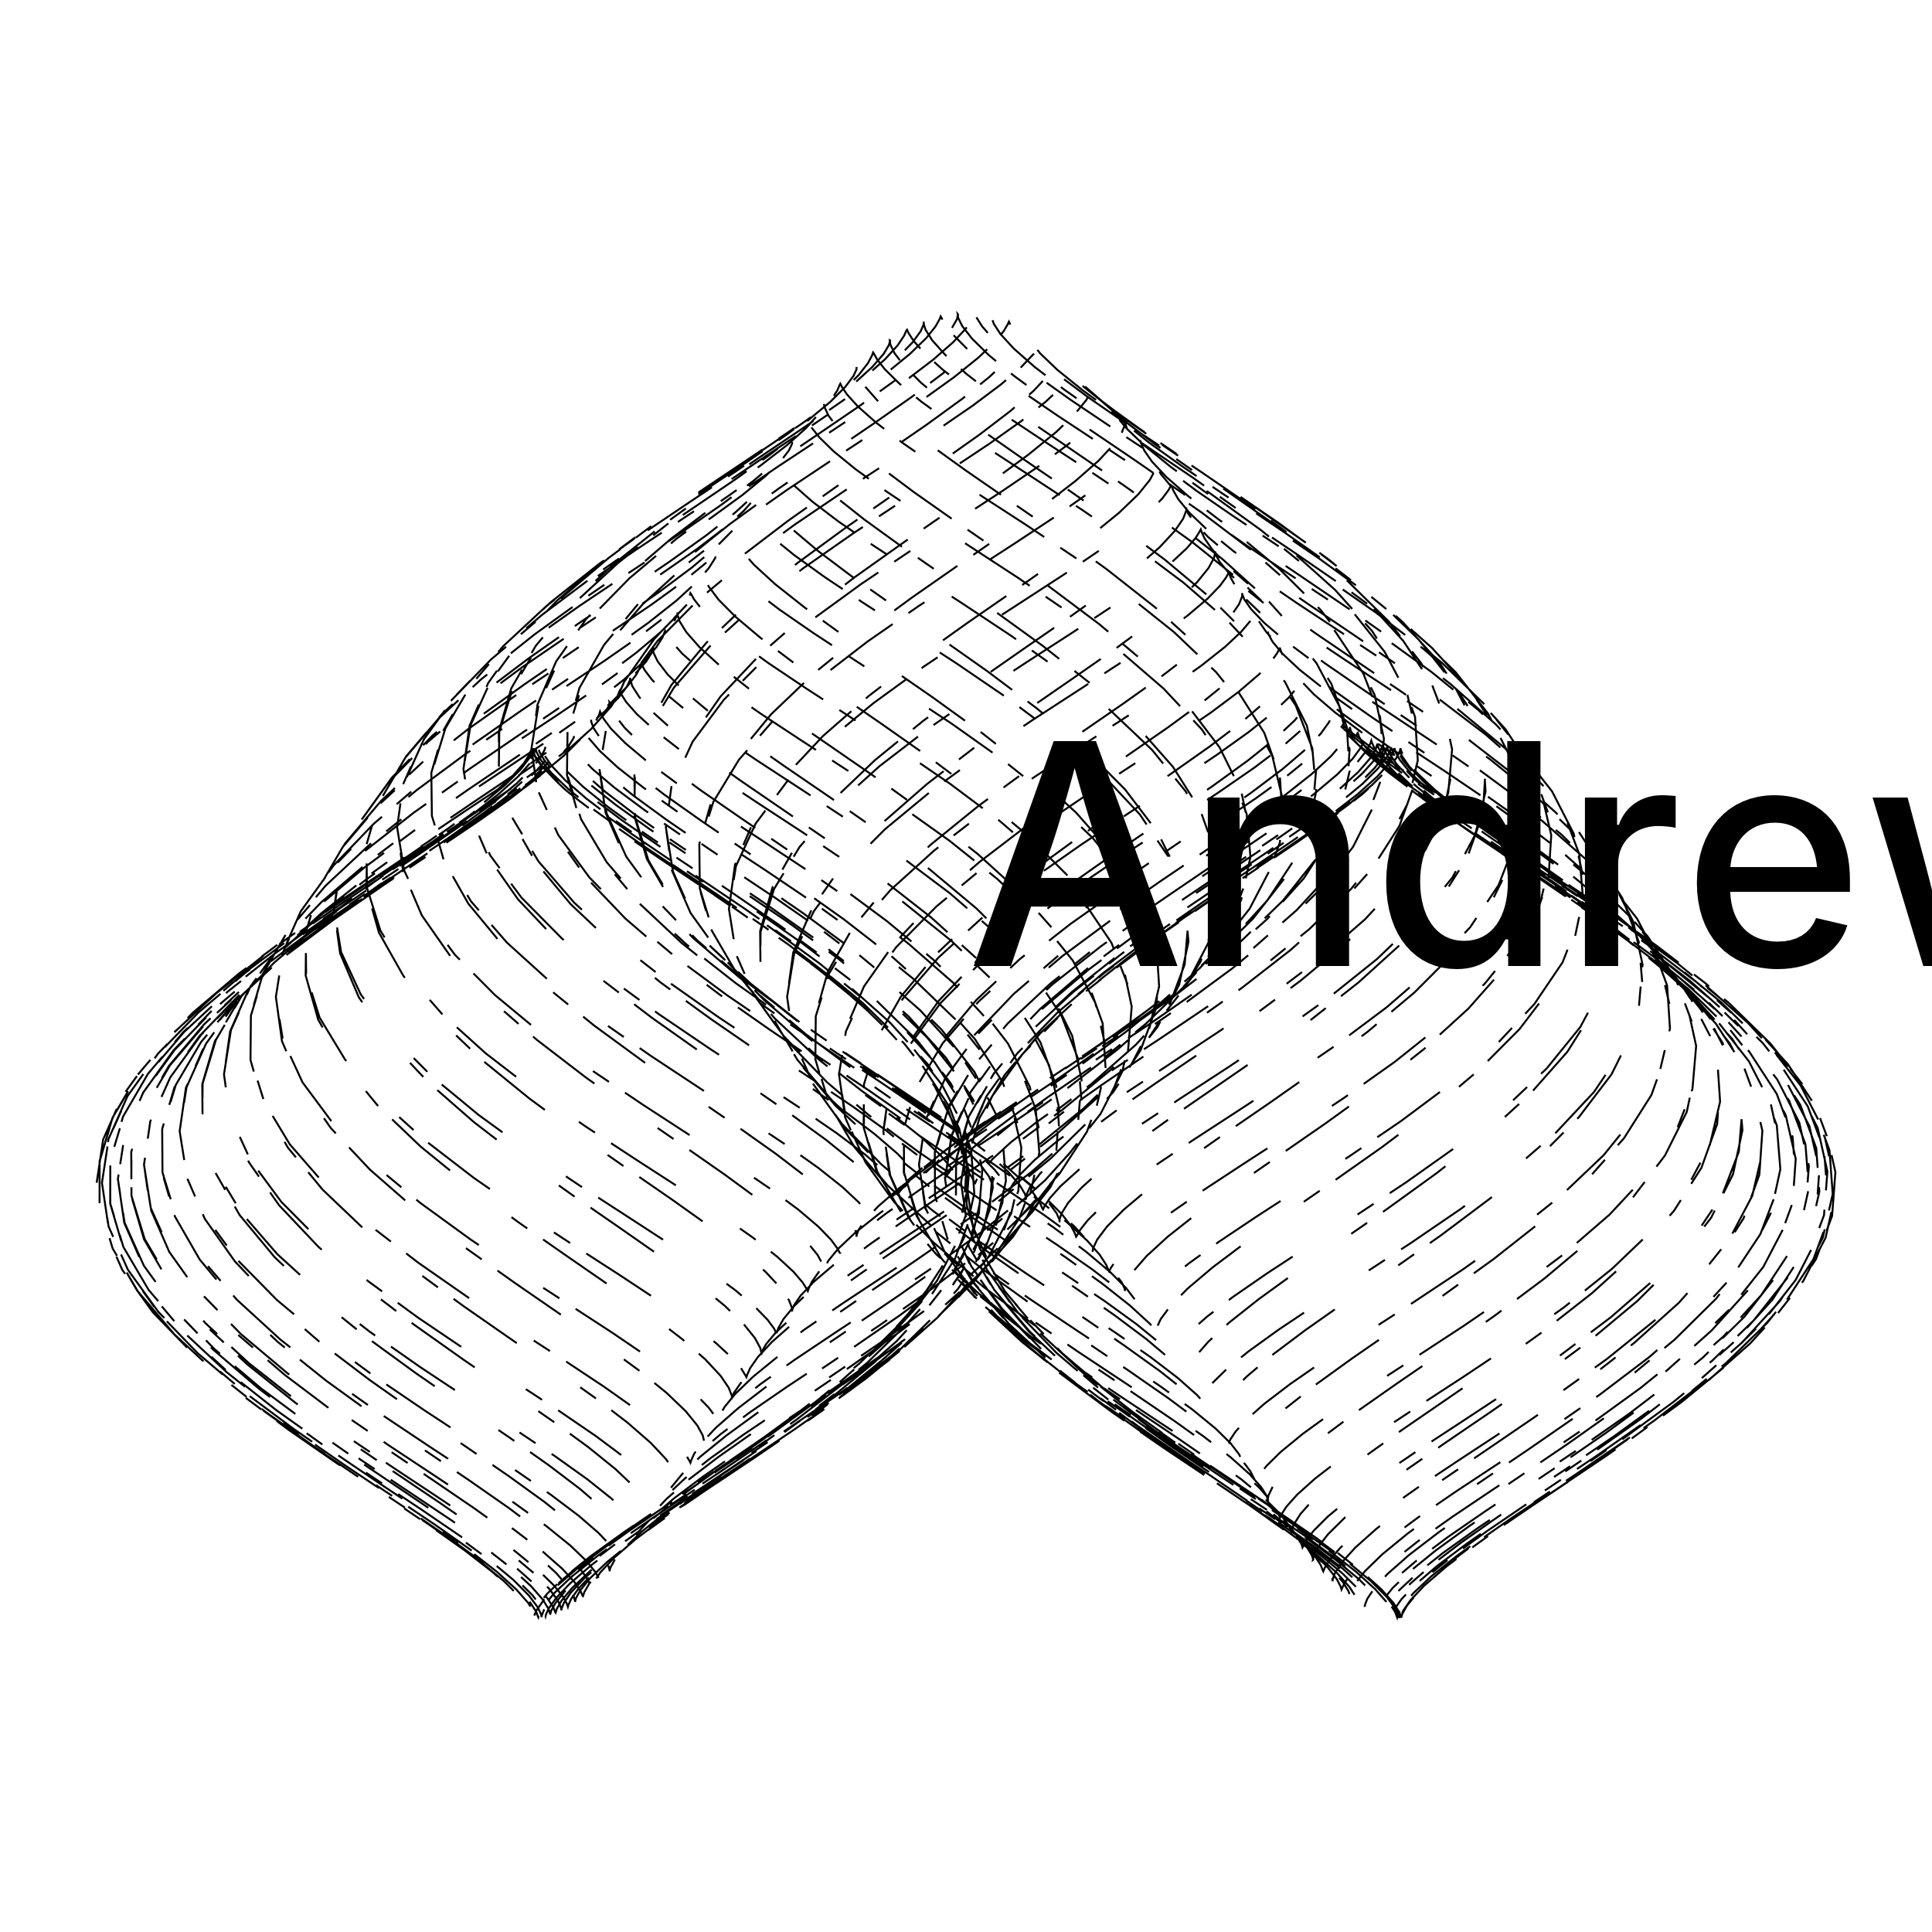 <?xml version="1.0" encoding="UTF-8"?>
<!DOCTYPE svg>
<svg data-animation-duration="3s" preserveAspectRatio="xMidYMid meet" version="1.1" viewBox="-50 -50 100 100" xmlns:xlink="http://www.w3.org/1999/xlink" xmlns="http://www.w3.org/2000/svg"><style>/* <![CDATA[ */ @keyframes svg-31-d-main-anim{0%{stroke-dashoffset:0}to{stroke-dashoffset:10%}}.svg-31-d-polyline{stroke:#000;stroke-width:.1;fill:none;stroke-dasharray:4%,4%,1%,1%;animation:svg-31-d-main-anim 3s linear infinite} /* ]]> */</style><polyline class="svg-31-d-polyline" points="0.019,11.239 0.358,13.498 1.352,15.734 2.931,17.925 4.987,20.048 7.381,22.083 9.956,24.008 12.551,25.804 15.015,27.453 17.218,28.938 19.064,30.244 20.497,31.359 21.507,32.27 22.126,32.969 22.428,33.449 22.519,33.704 22.525,33.732 22.583,33.534 22.821,33.11 23.352,32.465 24.259,31.606 25.586,30.541 27.332,29.282 29.452,27.84 31.861,26.23 34.437,24.47 37.031,22.575 39.484,20.566 41.638,18.463 43.347,16.287 44.494,14.06 45,11.804 44.829,9.543 43.993,7.299 42.55,5.095 40.6,2.952 38.275,0.894 35.729,-1.06 33.122,-2.89 30.611,-4.578 28.33,-6.105 26.386,-7.458 24.845,-8.621 23.729,-9.585 23.016,-10.337 22.641,-10.872 22.506,-11.184 22.49,-11.269 22.456,-11.127 22.272,-10.76 21.82,-10.17 21.01,-9.363 19.788,-8.349 18.142,-7.137 16.105,-5.74 13.755,-4.171 11.206,-2.446 8.599,-0.583 6.092,1.399 3.846,3.48 2.011,5.64 0.711,7.856 0.036,10.107 0.034,12.369 0.704,14.619 2,16.836 3.831,18.995 6.072,21.077 8.574,23.059 11.177,24.922 13.722,26.646 16.068,28.215 18.1,29.613 19.741,30.825 20.959,31.839 21.765,32.645 22.212,33.235 22.391,33.603 22.421,33.744 22.433,33.659 22.563,33.347 22.933,32.812 23.642,32.059 24.754,31.096 26.291,29.932 28.23,28.58 30.506,27.052 33.013,25.365 35.615,23.535 38.157,21.58 40.478,19.521 42.423,17.379 43.862,15.174 44.694,12.93 44.86,10.669 44.35,8.413 43.198,6.186 41.485,4.009 39.327,1.906 36.869,-0.103 34.27,-1.998 31.691,-3.759 29.277,-5.368 27.152,-6.81 25.401,-8.07 24.071,-9.135 23.159,-9.995 22.623,-10.64 22.381,-11.064 22.319,-11.263 22.309,-11.235 22.213,-10.98 21.907,-10.5 21.283,-9.802 20.269,-8.891 18.831,-7.776 16.981,-6.47 14.773,-4.986 12.305,-3.337 9.705,-1.541 7.126,0.383 4.728,2.417 2.668,4.54 1.084,6.731 0.086,8.967 -0.258,11.225 0.077,13.484 1.066,15.72 2.641,17.91 4.692,20.033 7.082,22.067 9.652,23.991 12.243,25.787 14.702,27.435 16.901,28.92 18.743,30.226 20.172,31.34 21.177,32.251 21.792,32.949 22.089,33.428 22.176,33.683 22.178,33.711 22.23,33.511 22.464,33.087 22.991,32.441 23.894,31.582 25.216,30.516 26.957,29.256 29.074,27.814 31.478,26.203 34.049,24.442 36.639,22.547 39.088,20.537 41.237,18.433 42.941,16.256 44.084,14.028 44.586,11.772 44.41,9.51 43.57,7.265 42.122,5.06 40.168,2.917 37.839,0.857 35.288,-1.098 32.677,-2.929 30.161,-4.617 27.876,-6.146 25.928,-7.499 24.382,-8.664 23.262,-9.628 22.544,-10.382 22.165,-10.918 22.026,-11.23 22.005,-11.317 21.967,-11.176 21.778,-10.809 21.322,-10.22 20.508,-9.415 19.282,-8.402 17.631,-7.191 15.59,-5.795 13.236,-4.227 10.682,-2.504 8.07,-0.642 5.559,1.339 3.309,3.419 1.469,5.577 0.165,7.792 -0.514,10.042 -0.521,12.302 0.145,14.551 1.436,16.766 3.263,18.925 5.5,21.005 7.998,22.985 10.596,24.847 13.137,26.57 15.478,28.137 17.506,29.533 19.143,30.743 20.356,31.756 21.157,32.561 21.6,33.149 21.775,33.515 21.8,33.655 21.808,33.568 21.934,33.255 22.3,32.718 23.005,31.963 24.112,30.998 25.644,29.833 27.579,28.478 29.851,26.949 32.354,25.26 34.951,23.428 37.489,21.472 39.805,19.411 41.746,17.266 43.18,15.06 44.008,12.814 44.17,10.55 43.655,8.293 42.499,6.063 40.781,3.885 38.619,1.78 36.157,-0.232 33.554,-2.128 30.97,-3.892 28.552,-5.504 26.423,-6.948 24.668,-8.21 23.333,-9.277 22.417,-10.139 21.877,-10.786 21.63,-11.212 21.564,-11.414 21.549,-11.388 21.449,-11.135 21.138,-10.659 20.51,-9.962 19.492,-9.054 18.05,-7.942 16.195,-6.638 13.983,-5.156 11.511,-3.51 8.907,-1.717 6.323,0.205 3.921,2.236 1.856,4.357 0.268,6.544 -0.735,8.778 -1.083,11.033 -0.752,13.289 0.233,15.522 1.804,17.71 3.851,19.83 6.236,21.861 8.802,23.783 11.388,25.575 13.843,27.221 16.038,28.702 17.875,30.005 19.3,31.116 20.301,32.024 20.911,32.719 21.205,33.195 21.287,33.447 21.284,33.472 21.333,33.269 21.562,32.841 22.085,32.193 22.983,31.33 24.301,30.261 26.038,28.998 28.15,27.552 30.551,25.938 33.117,24.173 35.703,22.275 38.147,20.261 40.292,18.154 41.992,15.974 43.131,13.742 43.628,11.482 43.448,9.217 42.604,6.968 41.152,4.759 39.193,2.613 36.86,0.549 34.305,-1.409 31.69,-3.244 29.169,-4.936 26.88,-6.468 24.928,-7.826 23.378,-8.994 22.253,-9.962 21.531,-10.72 21.148,-11.26 21.005,-11.577 20.979,-11.667 20.936,-11.53 20.744,-11.167 20.284,-10.583 19.465,-9.782 18.235,-8.773 16.58,-7.566 14.535,-6.174 12.176,-4.61 9.618,-2.891 7.002,-1.034 4.487,0.943 2.232,3.018 0.388,5.173 -0.92,7.383 -1.604,9.628 -1.614,11.884 -0.953,14.129 0.334,16.339 2.157,18.493 4.389,20.568 6.883,22.544 9.477,24.401 12.014,26.119 14.351,27.682 16.374,29.073 18.007,30.279 19.216,31.287 20.013,32.087 20.452,32.67 20.623,33.031 20.644,33.167 20.648,33.075 20.769,32.756 21.131,32.215 21.831,31.455 22.934,30.485 24.462,29.314 26.393,27.955 28.661,26.42 31.159,24.726 33.753,22.889 36.286,20.927 38.598,18.861 40.535,16.712 41.965,14.5 42.788,12.248 42.946,9.98 42.428,7.717 41.267,5.482 39.545,3.298 37.379,1.187 34.913,-0.83 32.306,-2.732 29.717,-4.501 27.295,-6.118 25.162,-7.568 23.403,-8.836 22.063,-9.909 21.143,-10.776 20.599,-11.429 20.348,-11.861 20.278,-12.068 20.259,-12.048 20.155,-11.801 19.84,-11.331 19.208,-10.64 18.186,-9.738 16.739,-8.632 14.88,-7.334 12.664,-5.858 10.188,-4.218 7.58,-2.431 4.992,-0.515 2.585,1.51 0.517,3.624 -1.075,5.806 -2.082,8.033 -2.434,10.283 -2.108,12.532 -1.127,14.759 0.44,16.94 2.483,19.054 4.863,21.079 7.426,22.994 10.008,24.78 12.459,26.419 14.649,27.894 16.482,29.19 17.903,30.295 18.9,31.196 19.506,31.885 19.796,32.354 19.874,32.599 19.867,32.617 19.911,32.408 20.137,31.973 20.656,31.318 21.55,30.448 22.863,29.373 24.597,28.102 26.705,26.649 29.101,25.029 31.664,23.257 34.245,21.352 36.686,19.331 38.826,17.217 40.523,15.03 41.657,12.791 42.15,10.524 41.967,8.251 41.118,5.996 39.662,3.78 37.699,1.626 35.362,-0.445 32.803,-2.411 30.184,-4.253 27.66,-5.952 25.366,-7.492 23.41,-8.856 21.856,-10.032 20.727,-11.008 20.001,-11.773 19.614,-12.32 19.467,-12.644 19.437,-12.742 19.391,-12.613 19.194,-12.258 18.73,-11.681 17.907,-10.887 16.673,-9.886 15.014,-8.687 12.965,-7.303 10.602,-5.747 8.04,-4.035 5.42,-2.186 2.901,-0.217 0.643,1.851 -1.205,3.997 -2.518,6.2 -3.205,8.437 -3.22,10.685 -2.562,12.922 -1.279,15.124 0.539,17.27 2.768,19.338 5.258,21.306 7.848,23.154 10.381,24.865 12.714,26.419 14.733,27.802 16.362,29 17.568,30 18.36,30.791 18.795,31.366 18.962,31.719 18.979,31.847 18.979,31.746 19.097,31.42 19.454,30.87 20.151,30.102 21.25,29.123 22.774,27.944 24.701,26.576 26.965,25.033 29.46,23.33 32.049,21.485 34.579,19.515 36.887,17.441 38.82,15.282 40.246,13.062 41.065,10.802 41.22,8.525 40.697,6.253 39.533,4.01 37.807,1.817 35.637,-0.302 33.167,-2.328 30.555,-4.239 27.963,-6.016 25.538,-7.643 23.4,-9.101 21.637,-10.378 20.294,-11.459 19.37,-12.336 18.822,-12.997 18.567,-13.438 18.493,-13.654 18.47,-13.643 18.363,-13.406 18.044,-12.944 17.408,-12.262 16.382,-11.368 14.932,-10.272 13.069,-8.983 10.849,-7.516 8.369,-5.885 5.757,-4.107 3.165,-2.2 0.755,-0.184 -1.318,1.921 -2.913,4.094 -3.924,6.311 -4.28,8.552 -3.957,10.792 -2.98,13.01 -1.417,15.182 0.622,17.287 2.999,19.302 5.557,21.208 8.136,22.985 10.583,24.615 12.77,26.08 14.599,27.368 16.016,28.463 17.009,29.354 17.612,30.034 17.897,30.494 17.972,30.729 17.961,30.738 18.002,30.519 18.224,30.075 18.739,29.411 19.629,28.531 20.939,27.447 22.668,26.167 24.773,24.704 27.165,23.074 29.724,21.293 32.302,19.378 34.739,17.348 36.876,15.224 38.569,13.028 39.7,10.78 40.189,8.503 40.002,6.221 39.149,3.955 37.69,1.73 35.723,-0.434 33.382,-2.514 30.819,-4.49 28.196,-6.341 25.669,-8.05 23.372,-9.599 21.412,-10.974 19.854,-12.159 18.722,-13.144 17.992,-13.919 17.601,-14.476 17.45,-14.81 17.417,-14.918 17.367,-14.798 17.167,-14.453 16.699,-13.885 15.873,-13.102 14.634,-12.11 12.972,-10.921 10.919,-9.546 8.553,-8 5.987,-6.298 3.364,-4.459 0.841,-2.5 -1.421,-0.442 -3.273,1.695 -4.589,3.888 -5.28,6.115 -5.298,8.353 -4.644,10.58 -3.364,12.773 -1.549,14.909 0.676,16.967 3.162,18.925 5.749,20.764 8.278,22.464 10.607,24.009 12.623,25.382 14.249,26.57 15.45,27.56 16.24,28.341 16.671,28.907 16.834,29.25 16.848,29.367 16.844,29.257 16.958,28.921 17.312,28.361 18.005,27.583 19.101,26.595 20.622,25.406 22.545,24.028 24.805,22.475 27.296,20.762 29.883,18.907 32.409,16.927 34.713,14.843 36.643,12.675 38.065,10.445 38.881,8.175 39.032,5.888 38.506,3.606 37.338,1.353 35.609,-0.849 33.435,-2.979 30.962,-5.014 28.347,-6.935 25.752,-8.722 23.322,-10.358 21.181,-11.827 19.415,-13.113 18.068,-14.205 17.141,-15.091 16.59,-15.762 16.331,-16.213 16.254,-16.439 16.227,-16.438 16.117,-16.21 15.794,-15.757 15.155,-15.086 14.125,-14.202 12.672,-13.115 10.806,-11.836 8.582,-10.379 6.099,-8.757 3.483,-6.989 0.888,-5.092 -1.526,-3.086 -3.601,-0.99 -5.201,1.172 -6.214,3.38 -6.574,5.611 -6.254,7.842 -5.281,10.05 -3.721,12.212 -1.686,14.307 0.688,16.313 3.243,18.209 5.819,19.977 8.262,21.597 10.446,23.053 12.272,24.33 13.685,25.416 14.675,26.298 15.274,26.968 15.557,27.418 15.627,27.644 15.614,27.643 15.651,27.415 15.87,26.962 16.381,26.288 17.268,25.399 18.575,24.305 20.301,23.015 22.402,21.543 24.792,19.904 27.347,18.113 29.922,16.189 32.355,14.15 34.489,12.016 36.178,9.81 37.306,7.553 37.792,5.267 37.601,2.975 36.746,0.701 35.283,-1.534 33.313,-3.707 30.969,-5.796 28.403,-7.781 25.777,-9.642 23.246,-11.36 20.946,-12.919 18.982,-14.302 17.422,-15.497 16.286,-16.491 15.553,-17.275 15.159,-17.841 15.005,-18.184 14.969,-18.301 14.915,-18.19 14.712,-17.854 14.241,-17.296 13.412,-16.521 12.17,-15.538 10.504,-14.358 8.448,-12.992 6.079,-11.455 3.51,-9.762 0.884,-7.932 -1.642,-5.982 -3.908,-3.932 -5.762,-1.804 -7.082,0.38 -7.776,2.598 -7.797,4.828 -7.146,7.046 -5.87,9.23 -4.058,11.357 -1.836,13.406 0.647,15.356 3.231,17.186 5.756,18.878 8.083,20.414 10.096,21.779 11.718,22.958 12.917,23.939 13.703,24.713 14.131,25.27 14.291,25.605 14.302,25.713 14.295,25.595 14.406,25.25 14.757,24.682 15.447,23.896 16.54,22.899 18.058,21.702 19.978,20.316 22.235,18.755 24.723,17.034 27.306,15.171 29.829,13.183 32.131,11.091 34.057,8.914 35.477,6.676 36.29,4.398 36.437,2.103 35.908,-0.186 34.738,-2.447 33.005,-4.658 30.829,-6.795 28.352,-8.838 25.735,-10.766 23.136,-12.562 20.704,-14.205 18.56,-15.681 16.79,-16.975 15.441,-18.075 14.511,-18.968 13.956,-19.647 13.695,-20.106 13.615,-20.339 13.585,-20.345 13.471,-20.125 13.146,-19.68 12.504,-19.015 11.471,-18.139 10.015,-17.059 8.146,-15.788 5.92,-14.337 3.433,-12.723 0.815,-10.962 -1.783,-9.072 -4.2,-7.073 -6.279,-4.985 -7.881,-2.829 -8.897,-0.628 -9.26,1.596 -8.943,3.82 -7.972,6.021 -6.416,8.177 -4.383,10.265 -2.012,12.264 0.54,14.153 3.113,15.914 5.554,17.527 7.734,18.977 9.557,20.248 10.968,21.327 11.955,22.202 12.551,22.866 12.831,23.31 12.899,23.529 12.882,23.522 12.917,23.287 13.132,22.828 13.641,22.147 14.526,21.252 15.829,20.152 17.553,18.856 19.651,17.379 22.038,15.733 24.59,13.936 27.162,12.006 29.593,9.961 31.724,7.822 33.411,5.61 34.536,3.347 35.019,1.055 34.826,-1.242 33.967,-3.523 32.502,-5.763 30.529,-7.942 28.182,-10.037 25.613,-12.027 22.985,-13.893 20.451,-15.617 18.148,-17.181 16.182,-18.57 14.618,-19.77 13.48,-20.769 12.745,-21.558 12.348,-22.13 12.191,-22.478 12.152,-22.599 12.096,-22.494 11.89,-22.162 11.416,-21.609 10.584,-20.839 9.34,-19.861 7.672,-18.686 5.613,-17.325 3.241,-15.792 0.67,-14.104 -1.959,-12.278 -4.488,-10.333 -6.756,-8.288 -8.613,-6.164 -9.935,-3.985 -10.632,-1.771 -10.656,0.455 -10.008,2.668 -8.734,4.848 -6.925,6.971 -4.705,9.016 -2.225,10.962 0.356,12.788 2.879,14.476 5.203,16.008 7.213,17.369 8.833,18.544 10.03,19.522 10.813,20.291 11.239,20.844 11.396,21.176 11.404,21.281 11.395,21.159 11.504,20.81 11.852,20.239 12.54,19.449 13.63,18.449 15.145,17.249 17.063,15.86 19.317,14.295 21.803,12.571 24.384,10.705 26.904,8.714 29.203,6.618 31.127,4.439 32.544,2.198 33.355,-0.082 33.5,-2.38 32.968,-4.673 31.795,-6.936 30.06,-9.149 27.881,-11.289 25.402,-13.335 22.782,-15.266 20.181,-17.063 17.747,-18.709 15.6,-20.188 13.829,-21.484 12.477,-22.586 11.544,-23.481 10.987,-24.163 10.723,-24.623 10.641,-24.858 10.609,-24.866 10.493,-24.648 10.165,-24.205 9.52,-23.542 8.485,-22.668 7.027,-21.59 5.155,-20.32 2.927,-18.871 0.438,-17.258 -2.183,-15.499 -4.783,-13.61 -7.202,-11.612 -9.283,-9.525 -10.888,-7.371 -11.907,-5.171 -12.271,-2.948 -11.957,-0.726 -10.989,1.474 -9.434,3.629 -7.404,5.716 -5.035,7.714 -2.485,9.603 0.085,11.363 2.524,12.976 4.702,14.425 6.523,15.695 7.931,16.773 8.916,17.649 9.51,18.312 9.787,18.755 9.853,18.974 9.834,18.967 9.866,18.732 10.08,18.272 10.586,17.592 11.469,16.697 12.77,15.596 14.491,14.301 16.587,12.823 18.972,11.178 21.522,9.382 24.092,7.451 26.521,5.407 28.649,3.268 30.334,1.057 31.456,-1.206 31.938,-3.497 31.742,-5.794 30.881,-8.073 29.414,-10.313 27.439,-12.491 25.09,-14.585 22.519,-16.574 19.888,-18.439 17.352,-20.162 15.048,-21.725 13.079,-23.112 11.514,-24.311 10.373,-25.309 9.636,-26.097 9.237,-26.667 9.078,-27.013 9.037,-27.134 8.978,-27.026 8.77,-26.693 8.295,-26.138 7.461,-25.367 6.214,-24.387 4.544,-23.21 2.483,-21.847 0.109,-20.312 -2.464,-18.622 -5.096,-16.794 -7.626,-14.846 -9.896,-12.799 -11.755,-10.673 -13.079,-8.491 -13.778,-6.275 -13.804,-4.047 -13.158,-1.83 -11.886,0.352 -10.079,2.478 -7.861,4.525 -5.383,6.474 -2.804,8.303 -0.283,9.994 2.039,11.529 4.047,12.893 5.665,14.071 6.86,15.052 7.641,15.824 8.065,16.381 8.221,16.716 8.227,16.824 8.215,16.706 8.322,16.361 8.669,15.793 9.354,15.007 10.442,14.011 11.956,12.814 13.872,11.429 16.124,9.868 18.608,8.148 21.187,6.285 23.705,4.299 26.002,2.207 27.925,0.032 29.34,-2.204 30.148,-4.481 30.292,-6.774 29.758,-9.062 28.583,-11.322 26.847,-13.53 24.666,-15.665 22.185,-17.706 19.563,-19.632 16.96,-21.425 14.524,-23.066 12.375,-24.54 10.602,-25.831 9.248,-26.928 8.314,-27.818 7.755,-28.494 7.49,-28.95 7.405,-29.18 7.372,-29.183 7.254,-28.958 6.924,-28.51 6.278,-27.842 5.241,-26.962 3.781,-25.878 1.907,-24.602 -0.323,-23.148 -2.814,-21.53 -5.436,-19.764 -8.038,-17.87 -10.459,-15.866 -12.541,-13.773 -14.148,-11.612 -15.168,-9.406 -15.535,-7.177 -15.222,-4.948 -14.255,-2.742 -12.703,-0.581 -10.674,1.513 -8.307,3.518 -5.759,5.413 -3.19,7.179 -0.753,8.799 1.423,10.254 3.243,11.532 4.649,12.617 5.632,13.499 6.225,14.169 6.501,14.62 6.565,14.846 6.544,14.846 6.575,14.618 6.787,14.166 7.292,13.493 8.172,12.605 9.472,11.512 11.192,10.224 13.286,8.754 15.669,7.117 18.218,5.328 20.786,3.405 23.213,1.369 25.341,-0.762 27.023,-2.966 28.145,-5.221 28.624,-7.504 28.427,-9.792 27.565,-12.064 26.096,-14.295 24.12,-16.464 21.769,-18.55 19.197,-20.531 16.564,-22.388 14.027,-24.102 11.72,-25.656 9.751,-27.035 8.184,-28.225 7.042,-29.214 6.303,-29.993 5.902,-30.554 5.742,-30.892 5.699,-31.003 5.64,-30.887 5.43,-30.545 4.953,-29.981 4.117,-29.2 2.87,-28.211 1.198,-27.024 -0.864,-25.652 -3.24,-24.108 -5.815,-22.409 -8.447,-20.571 -10.979,-18.613 -13.25,-16.556 -15.111,-14.421 -16.437,-12.229 -17.137,-10.003 -17.164,-7.765 -16.519,-5.539 -15.249,-3.347 -13.443,-1.211 -11.227,0.847 -8.75,2.805 -6.172,4.644 -3.652,6.345 -1.332,7.891 0.675,9.265 2.292,10.454 3.485,11.445 4.265,12.228 4.687,12.795 4.842,13.141 4.847,13.26 4.834,13.152 4.939,12.818 5.285,12.261 5.969,11.486 7.056,10.5 8.568,9.315 10.483,7.941 12.734,6.391 15.217,4.682 17.794,2.831 20.311,0.855 22.607,-1.225 24.528,-3.388 25.942,-5.614 26.75,-7.879 26.892,-10.161 26.357,-12.437 25.181,-14.685 23.443,-16.881 21.261,-19.005 18.779,-21.034 16.156,-22.949 13.552,-24.73 11.114,-26.359 8.965,-27.821 7.19,-29.1 5.836,-30.184 4.9,-31.063 4.34,-31.727 4.073,-32.17 3.988,-32.388 3.953,-32.378 3.834,-32.142 3.504,-31.681 2.856,-31 1.818,-30.108 0.357,-29.011 -1.518,-27.723 -3.749,-26.256 -6.241,-24.625 -8.864,-22.847 -11.467,-20.94 -13.889,-18.923 -15.973,-16.817 -17.58,-14.644 -18.602,-12.425 -18.969,-10.183 -18.658,-7.941 -17.692,-5.721 -16.141,-3.547 -14.113,-1.44 -11.747,0.578 -9.199,2.486 -6.632,4.266 -4.196,5.899 -2.02,7.368 -0.202,8.659 1.204,9.757 2.186,10.653 2.777,11.337 3.052,11.801 3.115,12.041 3.094,12.054 3.124,11.841 3.334,11.402 3.839,10.743 4.718,9.869 6.017,8.79 7.736,7.516 9.83,6.06 12.211,4.436 14.759,2.662 17.327,0.753 19.753,-1.269 21.879,-3.386 23.561,-5.575 24.681,-7.816 25.16,-10.084 24.962,-12.359 24.099,-14.616 22.629,-16.833 20.652,-18.987 18.301,-21.059 15.727,-23.025 13.094,-24.867 10.556,-26.567 8.249,-28.106 6.278,-29.47 4.71,-30.646 3.568,-31.62 2.828,-32.384 2.426,-32.931 2.265,-33.253 2.222,-33.35 2.161,-33.218 1.951,-32.861 1.473,-32.282 0.637,-31.486 -0.611,-30.482 -2.284,-29.28 -4.347,-27.893 -6.723,-26.334 -9.299,-24.619 -11.932,-22.766 -14.465,-20.793 -16.737,-18.721 -18.598,-16.57 -19.924,-14.363 -20.625,-12.121 -20.653,-9.868 -20.009,-7.626 -18.739,-5.418 -16.934,-3.267 -14.719,-1.193 -12.242,0.781 -9.665,2.635 -7.146,4.352 -4.826,5.914 -2.82,7.304 -1.204,8.508 -0.011,9.515 0.768,10.314 1.19,10.897 1.344,11.258 1.348,11.394 1.335,11.302 1.44,10.984 1.784,10.442 2.468,9.683 3.554,8.714 5.066,7.545 6.98,6.187 9.231,4.653 11.713,2.961 14.29,1.125 16.806,-0.834 19.102,-2.898 21.022,-5.045 22.436,-7.254 23.242,-9.503 23.384,-11.768 22.849,-14.028 21.672,-16.259 19.934,-18.44 17.751,-20.547 15.269,-22.559 12.645,-24.457 10.041,-26.222 7.603,-27.834 5.453,-29.279 3.678,-30.542 2.322,-31.61 1.386,-32.472 0.826,-33.119 0.559,-33.545 0.473,-33.746 0.438,-33.72 0.318,-33.467 -0.013,-32.989 -0.66,-32.292 -1.699,-31.382 -3.161,-30.269 -5.036,-28.964 -7.267,-27.48 -9.76,-25.832 -12.383,-24.037 -14.987,-22.113 -17.409,-20.079 -19.493,-17.957 -21.101,-15.766 -22.123,-13.53 -22.49,-11.271 -22.179,-9.012 -21.214,-6.775 -19.663,-4.584 -17.635,-2.46 -15.27,-0.425 -12.723,1.501 -10.156,3.298 -7.72,4.948 -5.545,6.434 -3.727,7.742 -2.321,8.858 -1.339,9.771 -0.748,10.471 -0.474,10.953 -0.411,11.21 -0.432,11.241 -0.403,11.045 -0.192,10.623 0.312,9.981 1.191,9.125 2.49,8.063 4.208,6.806 6.302,5.368 8.683,3.762 11.231,2.004 13.798,0.114 16.224,-1.892 18.35,-3.991 20.032,-6.163 21.152,-8.386 21.631,-10.637 21.433,-12.894 20.569,-15.133 19.099,-17.333 17.122,-19.47 14.77,-21.524 12.197,-23.473 9.564,-25.297 7.025,-26.979 4.718,-28.501 2.747,-29.848 1.179,-31.006 0.036,-31.963 -0.704,-32.71 -1.105,-33.238 -1.266,-33.543 -1.31,-33.622 -1.37,-33.473 -1.58,-33.099 -2.058,-32.502 -2.895,-31.688 -4.143,-30.667 -5.816,-29.447 -7.879,-28.042 -10.255,-26.466 -12.831,-24.733 -15.464,-22.862 -17.997,-20.872 -20.269,-18.782 -22.13,-16.614 -23.457,-14.389 -24.157,-12.13 -24.185,-9.859 -23.541,-7.6 -22.271,-5.374 -20.466,-3.205 -18.251,-1.114 -15.774,0.877 -13.197,2.75 -10.678,4.484 -8.358,6.063 -6.352,7.471 -4.736,8.693 -3.543,9.717 -2.763,10.534 -2.342,11.135 -2.188,11.513 -2.184,11.666 -2.196,11.592 -2.092,11.291 -1.747,10.767 -1.063,10.026 0.023,9.074 1.535,7.923 3.449,6.582 5.7,5.066 8.182,3.391 10.759,1.573 13.276,-0.369 15.572,-2.415 17.492,-4.544 18.906,-6.736 19.713,-8.967 19.855,-11.216 19.32,-13.458 18.143,-15.672 16.405,-17.835 14.223,-19.924 11.74,-21.919 9.117,-23.8 6.513,-25.547 4.075,-27.142 1.925,-28.57 0.15,-29.815 -1.205,-30.866 -2.14,-31.71 -2.701,-32.34 -2.967,-32.749 -3.053,-32.933 -3.088,-32.889 -3.207,-32.619 -3.538,-32.124 -4.186,-31.41 -5.224,-30.483 -6.685,-29.352 -8.56,-28.03 -10.791,-26.529 -13.283,-24.864 -15.907,-23.052 -18.51,-21.11 -20.931,-19.06 -23.015,-16.92 -24.623,-14.712 -25.645,-12.459 -26.012,-10.183 -25.7,-7.906 -24.734,-5.653 -23.183,-3.445 -21.155,-1.304 -18.789,0.748 -16.242,2.691 -13.674,4.505 -11.238,6.172 -9.063,7.675 -7.244,9 -5.838,10.132 -4.856,11.062 -4.264,11.78 -3.989,12.278 -3.926,12.552 -3.947,12.6 -3.917,12.42 -3.706,12.015 -3.202,11.39 -2.322,10.55 -1.023,9.505 0.696,8.265 2.79,6.843 5.172,5.254 7.72,3.513 10.288,1.639 12.714,-0.35 14.841,-2.433 16.523,-4.588 17.644,-6.795 18.123,-9.03 17.925,-11.27 17.063,-13.493 15.593,-15.676 13.617,-17.797 11.265,-19.835 8.692,-21.767 6.06,-23.576 3.522,-25.242 1.215,-26.747 -0.755,-28.078 -2.323,-29.22 -3.465,-30.161 -4.204,-30.891 -4.605,-31.404 -4.765,-31.693 -4.808,-31.756 -4.868,-31.591 -5.078,-31.2 -5.555,-30.587 -6.391,-29.758 -7.639,-28.721 -9.311,-27.486 -11.373,-26.065 -13.749,-24.472 -16.324,-22.724 -18.956,-20.838 -21.489,-18.832 -23.76,-16.726 -25.621,-14.543 -26.946,-12.302 -27.646,-10.027 -27.674,-7.741 -27.029,-5.466 -25.758,-3.225 -23.952,-1.041 -21.736,1.065 -19.259,3.072 -16.681,4.96 -14.161,6.71 -11.841,8.304 -9.833,9.727 -8.217,10.964 -7.024,12.004 -6.243,12.835 -5.821,13.451 -5.666,13.844 -5.661,14.012 -5.673,13.953 -5.567,13.667 -5.222,13.158 -4.537,12.432 -3.45,11.495 -1.938,10.358 -0.022,9.032 2.229,7.531 4.712,5.87 7.29,4.067 9.808,2.14 12.104,0.108 14.026,-2.007 15.44,-4.184 16.248,-6.401 16.391,-8.635 15.856,-10.863 14.681,-13.062 12.944,-15.211 10.762,-17.286 8.281,-19.267 5.658,-21.134 3.055,-22.867 0.618,-24.448 -1.531,-25.862 -3.305,-27.093 -4.659,-28.13 -5.594,-28.96 -6.153,-29.576 -6.419,-29.972 -6.504,-30.142 -6.537,-30.084 -6.656,-29.8 -6.985,-29.292 -7.632,-28.564 -8.669,-27.623 -10.13,-26.479 -12.003,-25.144 -14.234,-23.629 -16.725,-21.951 -19.347,-20.125 -21.949,-18.171 -24.37,-16.107 -26.453,-13.953 -28.059,-11.733 -29.08,-9.466 -29.446,-7.177 -29.134,-4.888 -28.167,-2.621 -26.614,-0.4 -24.585,1.753 -22.218,3.818 -19.67,5.774 -17.101,7.6 -14.664,9.28 -12.488,10.796 -10.668,12.133 -9.261,13.278 -8.278,14.221 -7.685,14.951 -7.409,15.461 -7.344,15.748 -7.364,15.808 -7.333,15.64 -7.121,15.248 -6.616,14.634 -5.735,13.807 -4.435,12.774 -2.714,11.546 -0.619,10.136 1.764,8.558 4.313,6.829 6.882,4.967 9.31,2.99 11.437,0.919 13.121,-1.225 14.243,-3.42 14.723,-5.643 14.527,-7.872 13.665,-10.084 12.197,-12.256 10.222,-14.365 7.871,-16.391 5.3,-18.313 2.668,-20.11 0.132,-21.765 -2.174,-23.259 -4.143,-24.579 -5.709,-25.709 -6.85,-26.639 -7.588,-27.359 -7.987,-27.861 -8.147,-28.139 -8.188,-28.191 -8.247,-28.016 -8.455,-27.615 -8.931,-26.991 -9.766,-26.152 -11.012,-25.104 -12.683,-23.858 -14.744,-22.427 -17.118,-20.824 -19.692,-19.066 -22.323,-17.169 -24.854,-15.153 -27.124,-13.038 -28.983,-10.844 -30.308,-8.593 -31.006,-6.309 -31.032,-4.013 -30.386,-1.728 -29.114,0.523 -27.307,2.717 -25.089,4.833 -22.611,6.849 -20.032,8.747 -17.51,10.506 -15.188,12.109 -13.179,13.541 -11.561,14.788 -10.367,15.837 -9.585,16.678 -9.161,17.303 -9.005,17.705 -8.998,17.882 -9.009,17.832 -8.902,17.555 -8.555,17.055 -7.869,16.337 -6.78,15.409 -5.266,14.281 -3.35,12.963 -1.096,11.471 1.388,9.819 3.967,8.024 6.487,6.105 8.784,4.082 10.708,1.975 12.124,-0.194 12.933,-2.403 13.077,-4.628 12.545,-6.848 11.37,-9.04 9.635,-11.18 7.455,-13.248 4.975,-15.221 2.354,-17.08 -0.248,-18.805 -2.683,-20.379 -4.83,-21.785 -6.603,-23.009 -7.955,-24.038 -8.888,-24.861 -9.446,-25.47 -9.71,-25.858 -9.793,-26.02 -9.826,-25.956 -9.942,-25.665 -10.27,-25.149 -10.915,-24.414 -11.951,-23.467 -13.41,-22.316 -15.282,-20.973 -17.51,-19.452 -20,-17.767 -22.621,-15.935 -25.221,-13.974 -27.64,-11.903 -29.721,-9.743 -31.326,-7.516 -32.345,-5.244 -32.71,-2.948 -32.396,-0.653 -31.427,1.62 -29.873,3.847 -27.842,6.007 -25.473,8.078 -22.923,10.039 -20.353,11.871 -17.914,13.557 -15.735,15.079 -13.914,16.421 -12.505,17.572 -11.52,18.52 -10.926,19.256 -10.648,19.772 -10.582,20.064 -10.6,20.129 -10.567,19.967 -10.353,19.58 -9.846,18.971 -8.963,18.149 -7.661,17.121 -5.939,15.898 -3.842,14.493 -1.457,12.92 1.094,11.196 3.665,9.338 6.094,7.366 8.224,5.299 9.909,3.16 11.033,0.97 11.515,-1.249 11.32,-3.474 10.461,-5.681 8.994,-7.849 7.021,-9.954 4.673,-11.976 2.103,-13.894 -0.527,-15.687 -3.061,-17.337 -5.365,-18.828 -7.332,-20.144 -8.896,-21.271 -10.035,-22.197 -10.772,-22.913 -11.169,-23.411 -11.326,-23.686 -11.366,-23.735 -11.423,-23.556 -11.629,-23.151 -12.103,-22.525 -12.936,-21.682 -14.18,-20.631 -15.849,-19.382 -17.908,-17.948 -20.28,-16.342 -22.852,-14.581 -25.481,-12.681 -28.01,-10.662 -30.278,-8.544 -32.136,-6.348 -33.458,-4.095 -34.154,-1.807 -34.179,0.491 -33.53,2.778 -32.256,5.031 -30.447,7.228 -28.227,9.346 -25.747,11.365 -23.166,13.264 -20.642,15.025 -18.318,16.631 -16.307,18.065 -14.687,19.314 -13.49,20.364 -12.706,21.207 -12.28,21.833 -12.122,22.238 -12.114,22.416 -12.122,22.368 -12.013,22.092 -11.664,21.594 -10.976,20.877 -9.885,19.951 -8.369,18.823 -6.45,17.507 -4.195,16.016 -1.708,14.365 0.873,12.571 3.395,10.653 5.695,8.631 7.62,6.525 9.038,4.357 9.849,2.149 9.996,-0.076 9.465,-2.296 8.294,-4.487 6.56,-6.627 4.382,-8.694 1.905,-10.667 -0.714,-12.525 -3.314,-14.25 -5.747,-15.824 -7.892,-17.23 -9.662,-18.453 -11.012,-19.482 -11.943,-20.305 -12.499,-20.914 -12.761,-21.302 -12.842,-21.465 -12.872,-21.401 -12.986,-21.11 -13.312,-20.595 -13.955,-19.86 -14.988,-18.913 -16.445,-17.763 -18.314,-16.421 -20.541,-14.901 -23.028,-13.216 -25.646,-11.385 -28.244,-9.425 -30.661,-7.355 -32.74,-5.196 -34.342,-2.97 -35.359,-0.698 -35.721,1.596 -35.405,3.89 -34.434,6.162 -32.877,8.388 -30.844,10.546 -28.473,12.616 -25.921,14.576 -23.348,16.407 -20.907,18.09 -18.726,19.611 -16.902,20.952 -15.491,22.101 -14.504,23.047 -13.907,23.781 -13.627,24.295 -13.558,24.585 -13.574,24.648 -13.539,24.484 -13.322,24.095 -12.813,23.485 -11.928,22.66 -10.623,21.63 -8.899,20.404 -6.799,18.997 -4.412,17.422 -1.858,15.695 0.715,13.835 3.147,11.86 5.279,9.791 6.967,7.649 8.093,5.456 8.577,3.234 8.385,1.007 7.528,-1.203 6.064,-3.374 4.093,-5.482 1.747,-7.507 -0.82,-9.428 -3.447,-11.224 -5.979,-12.878 -8.28,-14.372 -10.245,-15.691 -11.806,-16.821 -12.943,-17.751 -13.677,-18.47 -14.072,-18.972 -14.226,-19.25 -14.264,-19.302 -14.318,-19.127 -14.522,-18.726 -14.993,-18.103 -15.823,-17.264 -17.065,-16.217 -18.731,-14.972 -20.787,-13.542 -23.157,-11.94 -25.726,-10.182 -28.353,-8.287 -30.88,-6.272 -33.145,-4.158 -35,-1.966 -36.319,0.283 -37.013,2.566 -37.035,4.86 -36.384,7.143 -35.107,9.391 -33.295,11.583 -31.073,13.697 -28.59,15.711 -26.006,17.606 -23.48,19.363 -21.153,20.963 -19.14,22.393 -17.517,23.637 -16.318,24.682 -15.531,25.52 -15.102,26.142 -14.941,26.541 -14.93,26.715 -14.936,26.661 -14.824,26.38 -14.472,25.877 -13.782,25.155 -12.688,24.223 -11.169,23.09 -9.248,21.769 -6.99,20.272 -4.501,18.616 -1.916,16.817 0.608,14.893 2.91,12.865 4.838,10.754 6.259,8.58 7.074,6.366 7.223,4.136 6.695,1.91 5.526,-0.286 3.795,-2.432 1.62,-4.505 -0.855,-6.484 -3.471,-8.348 -6.067,-10.079 -8.498,-11.659 -10.64,-13.071 -12.407,-14.301 -13.755,-15.336 -14.683,-16.165 -15.236,-16.78 -15.495,-17.175 -15.573,-17.344 -15.6,-17.286 -15.712,-17.001 -16.035,-16.493 -16.675,-15.765 -17.705,-14.824 -19.159,-13.681 -21.026,-12.345 -23.249,-10.831 -25.734,-9.153 -28.349,-7.329 -30.945,-5.375 -33.358,-3.312 -35.435,-1.16 -37.034,1.059 -38.048,3.324 -38.407,5.611 -38.088,7.899 -37.114,10.163 -35.555,12.382 -33.519,14.534 -31.145,16.596 -28.589,18.549 -26.014,20.373 -23.569,22.049 -21.386,23.562 -19.559,24.896 -18.145,26.038 -17.155,26.977 -16.555,27.703 -16.272,28.21 -16.2,28.493 -16.213,28.548 -16.175,28.377 -15.956,27.98 -15.443,27.362 -14.555,26.53 -13.247,25.492 -11.52,24.259 -9.418,22.844 -7.027,21.261 -4.471,19.527 -1.895,17.659 0.54,15.676 2.675,13.599 4.366,11.449 5.495,9.248 5.983,7.019 5.794,4.784 4.94,2.565 3.479,0.387 1.511,-1.73 -0.832,-3.763 -3.396,-5.691 -6.02,-7.496 -8.549,-9.158 -10.847,-10.66 -12.809,-11.987 -14.367,-13.125 -15.501,-14.063 -16.232,-14.791 -16.624,-15.301 -16.775,-15.588 -16.809,-15.648 -16.86,-15.482 -17.061,-15.089 -17.53,-14.474 -18.356,-13.644 -19.596,-12.605 -21.258,-11.369 -23.312,-9.947 -25.678,-8.354 -28.244,-6.605 -30.868,-4.718 -33.391,-2.712 -35.653,-0.606 -37.505,1.577 -38.822,3.817 -39.512,6.091 -39.531,8.377 -38.877,10.651 -37.597,12.891 -35.782,15.074 -33.557,17.179 -31.07,19.184 -28.483,21.07 -25.954,22.818 -23.624,24.41 -21.608,25.83 -19.981,27.065 -18.779,28.102 -17.989,28.931 -17.557,29.543 -17.393,29.933 -17.379,30.098 -17.381,30.035 -17.266,29.745 -16.911,29.233 -16.217,28.502 -15.121,27.561 -13.599,26.419 -11.674,25.088 -9.413,23.583 -6.92,21.917 -4.333,20.109 -1.805,18.176 0.501,16.139 2.432,14.018 3.856,11.835 4.673,9.612 4.826,7.372 4.301,5.137 3.136,2.931 1.408,0.776 -0.764,-1.307 -3.235,-3.295 -5.848,-5.169 -8.441,-6.909 -10.868,-8.498 -13.007,-9.919 -14.771,-11.159 -16.116,-12.203 -17.041,-13.042 -17.59,-13.667 -17.846,-14.071 -17.921,-14.249 -17.944,-14.201 -18.053,-13.926 -18.372,-13.427 -19.009,-12.708 -20.036,-11.777 -21.487,-10.643 -23.35,-9.318 -25.57,-7.813 -28.051,-6.145 -30.663,-4.33 -33.255,-2.386 -35.666,-0.333 -37.739,1.809 -39.335,4.019 -40.345,6.274 -40.701,8.552 -40.378,10.83 -39.401,13.084 -37.838,15.294 -35.799,17.435 -33.422,19.488 -30.863,21.431 -28.284,23.245 -25.836,24.912 -23.649,26.415 -21.819,27.739 -20.402,28.872 -19.408,29.801 -18.805,30.517 -18.518,31.014 -18.443,31.287 -18.453,31.333 -18.411,31.151 -18.188,30.745 -17.672,30.117 -16.781,29.275 -15.47,28.227 -13.739,26.985 -11.633,25.56 -9.239,23.967 -6.679,22.223 -4.1,20.345 -1.661,18.352 0.477,16.266 2.171,14.106 3.304,11.895 3.795,9.656 3.61,7.411 2.759,5.183 1.302,2.994 -0.663,0.868 -3.002,-1.175 -5.563,-3.113 -8.183,-4.928 -10.709,-6.599 -13.003,-8.111 -14.961,-9.449 -16.517,-10.597 -17.646,-11.545 -18.374,-12.282 -18.762,-12.802 -18.91,-13.099 -18.941,-13.169 -18.988,-13.012 -19.186,-12.629 -19.651,-12.025 -20.474,-11.204 -21.709,-10.175 -23.369,-8.949 -25.418,-7.537 -27.781,-5.953 -30.344,-4.214 -32.964,-2.337 -35.484,-0.341 -37.742,1.755 -39.59,3.929 -40.903,6.159 -41.59,8.423 -41.605,10.699 -40.947,12.963 -39.664,15.193 -37.846,17.367 -35.617,19.462 -33.127,21.457 -30.536,23.333 -28.003,25.071 -25.669,26.653 -23.649,28.064 -22.02,29.289 -20.814,30.316 -20.02,31.135 -19.585,31.738 -19.417,32.119 -19.399,32.273 -19.398,32.201 -19.279,31.902 -18.92,31.379 -18.223,30.639 -17.122,29.688 -15.597,28.536 -13.668,27.196 -11.403,25.681 -8.907,24.005 -6.316,22.187 -3.785,20.245 -1.476,18.198 0.459,16.068 1.887,13.875 2.708,11.643 2.864,9.393 2.344,7.149 1.182,4.933 -0.542,2.768 -2.71,0.677 -5.178,-1.321 -7.787,-3.205 -10.377,-4.954 -12.8,-6.553 -14.936,-7.984 -16.696,-9.233 -18.036,-10.286 -18.957,-11.135 -19.503,-11.769 -19.755,-12.182 -19.826,-12.37 -19.846,-12.331 -19.951,-12.066 -20.267,-11.576 -20.9,-10.867 -21.923,-9.945 -23.37,-8.821 -25.229,-7.504 -27.446,-6.009 -29.923,-4.35 -32.532,-2.544 -35.12,-0.61 -37.527,1.435 -39.595,3.568 -41.188,5.768 -42.195,8.014 -42.547,10.283 -42.22,12.551 -41.239,14.797 -39.673,16.997 -37.629,19.129 -35.248,21.173 -32.686,23.107 -30.103,24.912 -27.651,26.57 -25.461,28.064 -23.627,29.379 -22.206,30.502 -21.208,31.423 -20.601,32.13 -20.311,32.618 -20.232,32.882 -20.237,32.919 -20.192,32.729 -19.965,32.313 -19.445,31.677 -18.55,30.826 -17.235,29.769 -15.501,28.518 -13.391,27.084 -10.993,25.483 -8.429,23.73 -5.846,21.843 -3.404,19.842 -1.261,17.747 0.437,15.578 1.573,13.359 2.068,11.111 1.887,8.857 1.04,6.621 -0.414,4.424 -2.374,2.289 -4.71,0.237 -7.266,-1.71 -9.883,-3.532 -12.405,-5.212 -14.695,-6.733 -16.649,-8.078 -18.201,-9.235 -19.327,-10.191 -20.05,-10.937 -20.434,-11.465 -20.579,-11.77 -20.605,-11.849 -20.649,-11.7 -20.842,-11.326 -21.303,-10.729 -22.123,-9.916 -23.354,-8.896 -25.01,-7.677 -27.055,-6.274 -29.414,-4.698 -31.973,-2.967 -34.589,-1.098 -37.105,0.89 -39.36,2.977 -41.204,5.143 -42.513,7.366 -43.196,9.622 -43.207,11.89 -42.545,14.146 -41.258,16.368 -39.435,18.534 -37.202,20.621 -34.708,22.609 -32.114,24.477 -29.577,26.207 -27.239,27.782 -25.215,29.185 -23.582,30.402 -22.372,31.422 -21.574,32.233 -21.135,32.828 -20.963,33.202 -20.941,33.349 -20.936,33.269 -20.813,32.962 -20.45,32.432 -19.749,31.684 -18.644,30.726 -17.115,29.567 -15.182,28.219 -12.913,26.697 -10.413,25.014 -7.818,23.189 -5.283,21.239 -2.969,19.185 -1.031,17.047 0.401,14.848 1.227,12.608 1.387,10.351 0.87,8.1 -0.288,5.877 -2.008,3.705 -4.172,1.607 -6.636,-0.398 -9.241,-2.288 -11.826,-4.045 -14.246,-5.651 -16.377,-7.088 -18.133,-8.344 -19.47,-9.405 -20.387,-10.26 -20.928,-10.901 -21.176,-11.321 -21.243,-11.516 -21.259,-11.483 -21.36,-11.224 -21.672,-10.741 -22.301,-10.039 -23.32,-9.124 -24.763,-8.006 -26.618,-6.696 -28.83,-5.207 -31.303,-3.555 -33.908,-1.755 -36.492,0.173 -38.895,2.211 -40.959,4.338 -42.548,6.532 -43.55,8.771 -43.898,11.033 -43.568,13.296 -42.583,15.535 -41.012,17.729 -38.965,19.856 -36.579,21.893 -34.013,23.821 -31.426,25.62 -28.97,27.272 -26.775,28.76 -24.937,30.069 -23.512,31.186 -22.51,32.1 -21.899,32.802 -21.605,33.284 -21.522,33.542 -21.523,33.573 -21.474,33.377 -21.243,32.956 -20.719,32.314 -19.819,31.457 -18.5,30.395 -16.761,29.138 -14.648,27.699 -12.246,26.092 -9.678,24.333 -7.09,22.441 -4.644,20.434 -2.497,18.334 -0.795,16.16 0.346,13.935 0.845,11.682 0.667,9.423 -0.175,7.181 -1.625,4.978 -3.581,2.838 -5.912,0.782 -8.465,-1.171 -11.077,-2.998 -13.595,-4.684 -15.881,-6.209 -17.831,-7.56 -19.378,-8.722 -20.5,-9.683 -21.219,-10.434 -21.6,-10.967 -21.74,-11.277 -21.762,-11.36 -21.801,-11.217 -21.991,-10.847 -22.447,-10.255 -23.262,-9.447 -24.49,-8.432 -26.141,-7.218 -28.183,-5.819 -30.538,-4.248 -33.092,-2.522 -35.704,-0.658 -38.215,1.326 -40.466,3.409 -42.306,5.57 -43.61,7.788 -44.29,10.04 -44.296,12.304 -43.63,14.555 -42.339,16.773 -40.512,18.934 -38.275,21.017 -35.777,23.001 -33.178,24.865 -30.637,26.591 -28.295,28.161 -26.267,29.56 -24.629,30.773 -23.414,31.788 -22.613,32.596 -22.169,33.187 -21.993,33.556 -21.967,33.699 -21.957,33.615 -21.831,33.304 -21.464,32.77 -20.758,32.018 -19.649,31.056 -18.115,29.894 -16.178,28.542 -13.905,27.016 -11.401,25.329 -8.801,23.5 -6.262,21.547 -3.944,19.489 -2.001,17.348 -0.565,15.144 0.265,12.901 0.429,10.641 -0.083,8.386 -1.237,6.16 -2.953,3.984 -5.113,1.882 -7.572,-0.126 -10.173,-2.02 -12.754,-3.78 -15.169,-5.389 -17.296,-6.83 -19.048,-8.089 -20.38,-9.153 -21.293,-10.011 -21.83,-10.655 -22.074,-11.079 -22.137,-11.277 -22.149,-11.248 -22.245,-10.992 -22.552,-10.512 -23.177,-9.812 -24.192,-8.9 -25.63,-7.785 -27.481,-6.478 -29.689,-4.992 -32.158,-3.343 -34.758,-1.546 -37.338,0.379 -39.736,2.414 -41.797,4.538 -43.381,6.729 -44.379,8.966 -44.723,11.225 -44.388,13.485 -43.399,15.721 -41.824,17.913 -39.772,20.037 -37.382,22.071 -34.811,23.997 -32.22,25.793 -29.76,27.442 -27.561,28.928 -25.719,30.235 -24.289,31.349 -23.283,32.261 -22.667,32.96 -22.369,33.44 -22.281,33.696 -22.278,33.725 -22.225,33.526 -21.989,33.103 -21.461,32.458 -20.557,31.599 -19.234,30.535 -17.491,29.275 -15.373,27.834 -12.966,26.225 -10.394,24.464 -7.802,22.57 -5.351,20.561 -3.201,18.458 -1.494,16.282 -0.349,14.055 0.155,11.8 -0.019,9.539 -0.857,7.295 -2.302,5.091 -4.254,2.949 -6.581,0.89 -9.129,-1.064 -11.737,-2.894 -14.25,-4.581 -16.532,-6.108 -18.478,-7.46 -20.021,-8.624 -21.138,-9.587 -21.853,-10.34 -22.229,-10.874 -22.364,-11.186 -22.382,-11.271 -22.417,-11.129 -22.602,-10.761 -23.055,-10.171 -23.865,-9.365 -25.088,-8.35 -26.735,-7.138 -28.772,-5.741 -31.123,-4.171 -33.673,-2.447 -36.281,-0.584 -38.788,1.398 -41.034,3.48 -42.869,5.64 -44.17,7.856 -44.844,10.107 -44.847,12.369 -44.176,14.619 -42.88,16.836 -41.049,18.996 -38.808,21.077 -36.305,23.06 -33.702,24.922 -31.156,26.647 -28.81,28.216 -26.777,29.614 -25.135,30.826 -23.916,31.84 -23.11,32.646 -22.662,33.236 -22.482,33.604 -22.451,33.746 -22.438,33.661 -22.306,33.349 -21.935,32.814 -21.225,32.062 -20.112,31.099 -18.573,29.935 -16.632,28.583 -14.355,27.055 -11.846,25.368 -9.242,23.538 -6.698,21.584 -4.376,19.525 -2.428,17.383 -0.988,15.178 -0.154,12.934 0.015,10.673 -0.493,8.417 -1.643,6.19 -3.354,4.014 -5.509,1.911 -7.964,-0.098 -10.56,-1.992 -13.137,-3.753 -15.548,-5.362 -17.67,-6.804 -19.418,-8.064 -20.746,-9.129 -21.654,-9.988 -22.187,-10.632 -22.426,-11.056 -22.485,-11.255 -22.492,-11.226 -22.584,-10.971 -22.887,-10.492 -23.507,-9.793 -24.517,-8.881 -25.952,-7.767 -27.798,-6.46 -30.002,-4.975 -32.466,-3.326 -35.062,-1.53 -37.637,0.395 -40.031,2.429 -42.087,4.552 -43.667,6.743 -44.661,8.98 -45,11.239 -44.661,13.498 -43.667,15.734 -42.087,17.925 -40.031,20.048 -37.637,22.083 -35.062,24.008 -32.466,25.804 -30.002,27.453 -27.798,28.938 -25.952,30.244 -24.517,31.359 -23.507,32.27 -22.887,32.969 -22.584,33.449 -22.492,33.704 -22.485,33.732 -22.426,33.534 -22.187,33.11 -21.654,32.465 -20.746,31.606 -19.418,30.541 -17.67,29.282 -15.548,27.84 -13.137,26.23 -10.56,24.47 -7.964,22.575 -5.509,20.566 -3.354,18.463 -1.643,16.287 -0.493,14.06 0.015,11.804 -0.154,9.543 -0.988,7.299 -2.428,5.095 -4.376,2.952 -6.698,0.894 -9.242,-1.06 -11.846,-2.89 -14.355,-4.578 -16.632,-6.105 -18.573,-7.458 -20.112,-8.621 -21.225,-9.585 -21.935,-10.337 -22.306,-10.872 -22.438,-11.184 -22.451,-11.269 -22.482,-11.127 -22.662,-10.76 -23.11,-10.17 -23.916,-9.363 -25.135,-8.349 -26.777,-7.137 -28.81,-5.74 -31.156,-4.171 -33.702,-2.446 -36.305,-0.583 -38.808,1.399 -41.049,3.48 -42.88,5.64 -44.176,7.856 -44.847,10.107 -44.844,12.369 -44.17,14.619 -42.869,16.836 -41.034,18.995 -38.788,21.077 -36.281,23.059 -33.673,24.922 -31.123,26.646 -28.772,28.215 -26.735,29.613 -25.088,30.825 -23.865,31.839 -23.055,32.645 -22.602,33.235 -22.417,33.603 -22.382,33.744 -22.364,33.659 -22.229,33.347 -21.853,32.812 -21.138,32.059 -20.021,31.096 -18.478,29.932 -16.532,28.58 -14.25,27.052 -11.737,25.365 -9.129,23.535 -6.581,21.58 -4.254,19.521 -2.302,17.379 -0.857,15.174 -0.019,12.93 0.155,10.669 -0.349,8.413 -1.494,6.186 -3.201,4.009 -5.351,1.906 -7.802,-0.103 -10.394,-1.998 -12.966,-3.759 -15.373,-5.368 -17.491,-6.81 -19.234,-8.07 -20.557,-9.135 -21.461,-9.995 -21.989,-10.64 -22.225,-11.064 -22.278,-11.263 -22.281,-11.235 -22.369,-10.98 -22.667,-10.5 -23.283,-9.802 -24.289,-8.891 -25.719,-7.776 -27.561,-6.47 -29.76,-4.986 -32.22,-3.337 -34.811,-1.541 -37.382,0.383 -39.772,2.417 -41.824,4.54 -43.399,6.731 -44.388,8.967 -44.723,11.225 -44.379,13.484 -43.381,15.72 -41.797,17.91 -39.736,20.033 -37.338,22.067 -34.758,23.991 -32.158,25.787 -29.689,27.435 -27.481,28.92 -25.63,30.226 -24.192,31.34 -23.177,32.251 -22.552,32.949 -22.245,33.428 -22.149,33.683 -22.137,33.711 -22.074,33.511 -21.83,33.087 -21.293,32.441 -20.38,31.582 -19.048,30.516 -17.296,29.256 -15.169,27.814 -12.754,26.203 -10.173,24.442 -7.572,22.547 -5.113,20.537 -2.953,18.433 -1.237,16.256 -0.083,14.028 0.429,11.772 0.265,9.51 -0.565,7.265 -2.001,5.06 -3.944,2.917 -6.262,0.857 -8.801,-1.098 -11.401,-2.929 -13.905,-4.617 -16.178,-6.146 -18.115,-7.499 -19.649,-8.664 -20.758,-9.628 -21.464,-10.382 -21.831,-10.918 -21.957,-11.23 -21.967,-11.317 -21.993,-11.176 -22.169,-10.809 -22.613,-10.22 -23.414,-9.415 -24.629,-8.402 -26.267,-7.191 -28.295,-5.795 -30.637,-4.227 -33.178,-2.504 -35.777,-0.642 -38.275,1.339 -40.512,3.419 -42.339,5.577 -43.63,7.792 -44.296,10.042 -44.29,12.302 -43.61,14.551 -42.306,16.766 -40.466,18.925 -38.215,21.005 -35.704,22.985 -33.092,24.847 -30.538,26.57 -28.183,28.137 -26.141,29.533 -24.49,30.743 -23.262,31.756 -22.447,32.561 -21.991,33.149 -21.801,33.515 -21.762,33.655 -21.74,33.568 -21.6,33.255 -21.219,32.718 -20.5,31.963 -19.378,30.998 -17.831,29.833 -15.881,28.478 -13.595,26.949 -11.077,25.26 -8.465,23.428 -5.912,21.472 -3.581,19.411 -1.625,17.266 -0.175,15.06 0.667,12.814 0.845,10.55 0.346,8.293 -0.795,6.063 -2.497,3.885 -4.644,1.78 -7.09,-0.232 -9.678,-2.128 -12.246,-3.892 -14.648,-5.504 -16.761,-6.948 -18.5,-8.21 -19.819,-9.277 -20.719,-10.139 -21.243,-10.786 -21.474,-11.212 -21.523,-11.414 -21.522,-11.388 -21.605,-11.135 -21.899,-10.659 -22.51,-9.962 -23.512,-9.054 -24.937,-7.942 -26.775,-6.638 -28.97,-5.156 -31.426,-3.51 -34.013,-1.717 -36.579,0.205 -38.965,2.236 -41.012,4.357 -42.583,6.544 -43.568,8.778 -43.898,11.033 -43.55,13.289 -42.548,15.522 -40.959,17.71 -38.895,19.83 -36.492,21.861 -33.908,23.783 -31.303,25.575 -28.83,27.221 -26.618,28.702 -24.763,30.005 -23.32,31.116 -22.301,32.024 -21.672,32.719 -21.36,33.195 -21.259,33.447 -21.243,33.472 -21.176,33.269 -20.928,32.841 -20.387,32.193 -19.47,31.33 -18.133,30.261 -16.377,28.998 -14.246,27.552 -11.826,25.938 -9.241,24.173 -6.636,22.275 -4.172,20.261 -2.008,18.154 -0.288,15.974 0.87,13.742 1.387,11.482 1.227,9.217 0.401,6.968 -1.031,4.759 -2.969,2.613 -5.283,0.549 -7.818,-1.409 -10.413,-3.244 -12.913,-4.936 -15.182,-6.468 -17.115,-7.826 -18.644,-8.994 -19.749,-9.962 -20.45,-10.72 -20.813,-11.26 -20.936,-11.577 -20.941,-11.667 -20.963,-11.53 -21.135,-11.167 -21.574,-10.583 -22.372,-9.782 -23.582,-8.773 -25.215,-7.566 -27.239,-6.174 -29.577,-4.61 -32.114,-2.891 -34.708,-1.034 -37.202,0.943 -39.435,3.018 -41.258,5.173 -42.545,7.383 -43.207,9.628 -43.196,11.884 -42.513,14.129 -41.204,16.339 -39.36,18.493 -37.105,20.568 -34.589,22.544 -31.973,24.401 -29.414,26.119 -27.055,27.682 -25.01,29.073 -23.354,30.279 -22.123,31.287 -21.303,32.087 -20.842,32.67 -20.649,33.031 -20.605,33.167 -20.579,33.075 -20.434,32.756 -20.05,32.215 -19.327,31.455 -18.201,30.485 -16.649,29.314 -14.695,27.955 -12.405,26.42 -9.883,24.726 -7.266,22.889 -4.71,20.927 -2.374,18.861 -0.414,16.712 1.04,14.5 1.887,12.248 2.068,9.98 1.573,7.717 0.437,5.482 -1.261,3.298 -3.404,1.187 -5.846,-0.83 -8.429,-2.732 -10.993,-4.501 -13.391,-6.118 -15.501,-7.568 -17.235,-8.836 -18.55,-9.909 -19.445,-10.776 -19.965,-11.429 -20.192,-11.861 -20.237,-12.068 -20.232,-12.048 -20.311,-11.801 -20.601,-11.331 -21.208,-10.64 -22.206,-9.738 -23.627,-8.632 -25.461,-7.334 -27.651,-5.858 -30.103,-4.218 -32.686,-2.431 -35.248,-0.515 -37.629,1.51 -39.673,3.624 -41.239,5.806 -42.22,8.033 -42.547,10.283 -42.195,12.532 -41.188,14.759 -39.595,16.94 -37.527,19.054 -35.12,21.079 -32.532,22.994 -29.923,24.78 -27.446,26.419 -25.229,27.894 -23.37,29.19 -21.923,30.295 -20.9,31.196 -20.267,31.885 -19.951,32.354 -19.846,32.599 -19.826,32.617 -19.755,32.408 -19.503,31.973 -18.957,31.318 -18.036,30.448 -16.696,29.373 -14.936,28.102 -12.8,26.649 -10.377,25.029 -7.787,23.257 -5.178,21.352 -2.71,19.331 -0.542,17.217 1.182,15.03 2.344,12.791 2.864,10.524 2.708,8.251 1.887,5.996 0.459,3.78 -1.476,1.626 -3.785,-0.445 -6.316,-2.411 -8.907,-4.253 -11.403,-5.952 -13.668,-7.492 -15.597,-8.856 -17.122,-10.032 -18.223,-11.008 -18.92,-11.773 -19.279,-12.32 -19.398,-12.644 -19.399,-12.742 -19.417,-12.613 -19.585,-12.258 -20.02,-11.681 -20.814,-10.887 -22.02,-9.886 -23.649,-8.687 -25.669,-7.303 -28.003,-5.747 -30.536,-4.035 -33.127,-2.186 -35.617,-0.217 -37.846,1.851 -39.664,3.997 -40.947,6.2 -41.605,8.437 -41.59,10.685 -40.903,12.922 -39.59,15.124 -37.742,17.27 -35.484,19.338 -32.964,21.306 -30.344,23.154 -27.781,24.865 -25.418,26.419 -23.369,27.802 -21.709,29 -20.474,30 -19.651,30.791 -19.186,31.366 -18.988,31.719 -18.941,31.847 -18.91,31.746 -18.762,31.42 -18.374,30.87 -17.646,30.102 -16.517,29.123 -14.961,27.944 -13.003,26.576 -10.709,25.033 -8.183,23.33 -5.563,21.485 -3.002,19.515 -0.663,17.441 1.302,15.282 2.759,13.062 3.61,10.802 3.795,8.525 3.304,6.253 2.171,4.01 0.477,1.817 -1.661,-0.302 -4.1,-2.328 -6.679,-4.239 -9.239,-6.016 -11.633,-7.643 -13.739,-9.101 -15.47,-10.378 -16.781,-11.459 -17.672,-12.336 -18.188,-12.997 -18.411,-13.438 -18.453,-13.654 -18.443,-13.643 -18.518,-13.406 -18.805,-12.944 -19.408,-12.262 -20.402,-11.368 -21.819,-10.272 -23.649,-8.983 -25.836,-7.516 -28.284,-5.885 -30.863,-4.107 -33.422,-2.2 -35.799,-0.184 -37.838,1.921 -39.401,4.094 -40.378,6.311 -40.701,8.552 -40.345,10.792 -39.335,13.01 -37.739,15.182 -35.666,17.287 -33.255,19.302 -30.663,21.208 -28.051,22.985 -25.57,24.615 -23.35,26.08 -21.487,27.368 -20.036,28.463 -19.009,29.354 -18.372,30.034 -18.053,30.494 -17.944,30.729 -17.921,30.738 -17.846,30.519 -17.59,30.075 -17.041,29.411 -16.116,28.531 -14.771,27.447 -13.007,26.167 -10.868,24.704 -8.441,23.074 -5.848,21.293 -3.235,19.378 -0.764,17.348 1.408,15.224 3.136,13.028 4.301,10.78 4.826,8.503 4.673,6.221 3.856,3.955 2.432,1.73 0.501,-0.434 -1.805,-2.514 -4.333,-4.49 -6.92,-6.341 -9.413,-8.05 -11.674,-9.599 -13.599,-10.974 -15.121,-12.159 -16.217,-13.144 -16.911,-13.919 -17.266,-14.476 -17.381,-14.81 -17.379,-14.918 -17.393,-14.798 -17.557,-14.453 -17.989,-13.885 -18.779,-13.102 -19.981,-12.11 -21.608,-10.921 -23.624,-9.546 -25.954,-8 -28.483,-6.298 -31.07,-4.459 -33.557,-2.5 -35.782,-0.442 -37.597,1.695 -38.877,3.888 -39.531,6.115 -39.512,8.353 -38.822,10.58 -37.505,12.773 -35.653,14.909 -33.391,16.967 -30.868,18.925 -28.244,20.764 -25.678,22.464 -23.312,24.009 -21.258,25.382 -19.596,26.57 -18.356,27.56 -17.53,28.341 -17.061,28.907 -16.86,29.25 -16.809,29.367 -16.775,29.257 -16.624,28.921 -16.232,28.361 -15.501,27.583 -14.367,26.595 -12.809,25.406 -10.847,24.028 -8.549,22.475 -6.02,20.762 -3.396,18.907 -0.832,16.927 1.511,14.843 3.479,12.675 4.94,10.445 5.794,8.175 5.983,5.888 5.495,3.606 4.366,1.353 2.675,-0.849 0.54,-2.979 -1.895,-5.014 -4.471,-6.935 -7.027,-8.722 -9.418,-10.358 -11.52,-11.827 -13.247,-13.113 -14.555,-14.205 -15.443,-15.091 -15.956,-15.762 -16.175,-16.213 -16.213,-16.439 -16.2,-16.438 -16.272,-16.21 -16.555,-15.757 -17.155,-15.086 -18.145,-14.202 -19.559,-13.115 -21.386,-11.836 -23.569,-10.379 -26.014,-8.757 -28.589,-6.989 -31.145,-5.092 -33.519,-3.086 -35.555,-0.99 -37.114,1.172 -38.088,3.38 -38.407,5.611 -38.048,7.842 -37.034,10.05 -35.435,12.212 -33.358,14.307 -30.945,16.313 -28.349,18.209 -25.734,19.977 -23.249,21.597 -21.026,23.053 -19.159,24.33 -17.705,25.416 -16.675,26.298 -16.035,26.968 -15.712,27.418 -15.6,27.644 -15.573,27.643 -15.495,27.415 -15.236,26.962 -14.683,26.288 -13.755,25.399 -12.407,24.305 -10.64,23.015 -8.498,21.543 -6.067,19.904 -3.471,18.113 -0.855,16.189 1.62,14.15 3.795,12.016 5.526,9.81 6.695,7.553 7.223,5.267 7.074,2.975 6.259,0.701 4.838,-1.534 2.91,-3.707 0.608,-5.796 -1.916,-7.781 -4.501,-9.642 -6.99,-11.36 -9.248,-12.919 -11.169,-14.302 -12.688,-15.497 -13.782,-16.491 -14.472,-17.275 -14.824,-17.841 -14.936,-18.184 -14.93,-18.301 -14.941,-18.19 -15.102,-17.854 -15.531,-17.296 -16.318,-16.521 -17.517,-15.538 -19.14,-14.358 -21.153,-12.992 -23.48,-11.455 -26.006,-9.762 -28.59,-7.932 -31.073,-5.982 -33.295,-3.932 -35.107,-1.804 -36.384,0.38 -37.035,2.598 -37.013,4.828 -36.319,7.046 -35,9.23 -33.145,11.357 -30.88,13.406 -28.353,15.356 -25.726,17.186 -23.157,18.878 -20.787,20.414 -18.731,21.779 -17.065,22.958 -15.823,23.939 -14.993,24.713 -14.522,25.27 -14.318,25.605 -14.264,25.713 -14.226,25.595 -14.072,25.25 -13.677,24.682 -12.943,23.896 -11.806,22.899 -10.245,21.702 -8.28,20.316 -5.979,18.755 -3.447,17.034 -0.82,15.171 1.747,13.183 4.093,11.091 6.064,8.914 7.528,6.676 8.385,4.398 8.577,2.103 8.093,-0.186 6.967,-2.447 5.279,-4.658 3.147,-6.795 0.715,-8.838 -1.858,-10.766 -4.412,-12.562 -6.799,-14.205 -8.899,-15.681 -10.623,-16.975 -11.928,-18.075 -12.813,-18.968 -13.322,-19.647 -13.539,-20.106 -13.574,-20.339 -13.558,-20.345 -13.627,-20.125 -13.907,-19.68 -14.504,-19.015 -15.491,-18.139 -16.902,-17.059 -18.726,-15.788 -20.907,-14.337 -23.348,-12.723 -25.921,-10.962 -28.473,-9.072 -30.844,-7.073 -32.877,-4.985 -34.434,-2.829 -35.405,-0.628 -35.721,1.596 -35.359,3.82 -34.342,6.021 -32.74,8.177 -30.661,10.265 -28.244,12.264 -25.646,14.153 -23.028,15.914 -20.541,17.527 -18.314,18.977 -16.445,20.248 -14.988,21.327 -13.955,22.202 -13.312,22.866 -12.986,23.31 -12.872,23.529 -12.842,23.522 -12.761,23.287 -12.499,22.828 -11.943,22.147 -11.012,21.252 -9.662,20.152 -7.892,18.856 -5.747,17.379 -3.314,15.733 -0.714,13.936 1.905,12.006 4.382,9.961 6.56,7.822 8.294,5.61 9.465,3.347 9.996,1.055 9.849,-1.242 9.038,-3.523 7.62,-5.763 5.695,-7.942 3.395,-10.037 0.873,-12.027 -1.708,-13.893 -4.195,-15.617 -6.45,-17.181 -8.369,-18.57 -9.885,-19.77 -10.976,-20.769 -11.664,-21.558 -12.013,-22.13 -12.122,-22.478 -12.114,-22.599 -12.122,-22.494 -12.28,-22.162 -12.706,-21.609 -13.49,-20.839 -14.687,-19.861 -16.307,-18.686 -18.318,-17.325 -20.642,-15.792 -23.166,-14.104 -25.747,-12.278 -28.227,-10.333 -30.447,-8.288 -32.256,-6.164 -33.53,-3.985 -34.179,-1.771 -34.154,0.455 -33.458,2.668 -32.136,4.848 -30.278,6.971 -28.01,9.016 -25.481,10.962 -22.852,12.788 -20.28,14.476 -17.908,16.008 -15.849,17.369 -14.18,18.544 -12.936,19.522 -12.103,20.291 -11.629,20.844 -11.423,21.176 -11.366,21.281 -11.326,21.159 -11.169,20.81 -10.772,20.239 -10.035,19.449 -8.896,18.449 -7.332,17.249 -5.365,15.86 -3.061,14.295 -0.527,12.571 2.103,10.705 4.673,8.714 7.021,6.618 8.994,4.439 10.461,2.198 11.32,-0.082 11.515,-2.38 11.033,-4.673 9.909,-6.936 8.224,-9.149 6.094,-11.289 3.665,-13.335 1.094,-15.266 -1.457,-17.063 -3.842,-18.709 -5.939,-20.188 -7.661,-21.484 -8.963,-22.586 -9.846,-23.481 -10.353,-24.163 -10.567,-24.623 -10.6,-24.858 -10.582,-24.866 -10.648,-24.648 -10.926,-24.205 -11.52,-23.542 -12.505,-22.668 -13.914,-21.59 -15.735,-20.32 -17.914,-18.871 -20.353,-17.258 -22.923,-15.499 -25.473,-13.61 -27.842,-11.612 -29.873,-9.525 -31.427,-7.371 -32.396,-5.171 -32.71,-2.948 -32.345,-0.726 -31.326,1.474 -29.721,3.629 -27.64,5.716 -25.221,7.714 -22.621,9.603 -20,11.363 -17.51,12.976 -15.282,14.425 -13.41,15.695 -11.951,16.773 -10.915,17.649 -10.27,18.312 -9.942,18.755 -9.826,18.974 -9.793,18.967 -9.71,18.732 -9.446,18.272 -8.888,17.592 -7.955,16.697 -6.603,15.596 -4.83,14.301 -2.683,12.823 -0.248,11.178 2.354,9.382 4.975,7.451 7.455,5.407 9.635,3.268 11.37,1.057 12.545,-1.206 13.077,-3.497 12.933,-5.794 12.124,-8.073 10.708,-10.313 8.784,-12.491 6.487,-14.585 3.967,-16.574 1.388,-18.439 -1.096,-20.162 -3.35,-21.725 -5.266,-23.112 -6.78,-24.311 -7.869,-25.309 -8.555,-26.097 -8.902,-26.667 -9.009,-27.013 -8.998,-27.134 -9.005,-27.026 -9.161,-26.693 -9.585,-26.138 -10.367,-25.367 -11.561,-24.387 -13.179,-23.21 -15.188,-21.847 -17.51,-20.312 -20.032,-18.622 -22.611,-16.794 -25.089,-14.846 -27.307,-12.799 -29.114,-10.673 -30.386,-8.491 -31.032,-6.275 -31.006,-4.047 -30.308,-1.83 -28.983,0.352 -27.124,2.478 -24.854,4.525 -22.323,6.474 -19.692,8.303 -17.118,9.994 -14.744,11.529 -12.683,12.893 -11.012,14.071 -9.766,15.052 -8.931,15.824 -8.455,16.381 -8.247,16.716 -8.188,16.824 -8.147,16.706 -7.987,16.361 -7.588,15.793 -6.85,15.007 -5.709,14.011 -4.143,12.814 -2.174,11.429 0.132,9.868 2.668,8.148 5.3,6.285 7.871,4.299 10.222,2.207 12.197,0.032 13.665,-2.204 14.527,-4.481 14.723,-6.774 14.243,-9.062 13.121,-11.322 11.437,-13.53 9.31,-15.665 6.882,-17.706 4.313,-19.632 1.764,-21.425 -0.619,-23.066 -2.714,-24.54 -4.435,-25.831 -5.735,-26.928 -6.616,-27.818 -7.121,-28.494 -7.333,-28.95 -7.364,-29.18 -7.344,-29.183 -7.409,-28.958 -7.685,-28.51 -8.278,-27.842 -9.261,-26.962 -10.668,-25.878 -12.488,-24.602 -14.664,-23.148 -17.101,-21.53 -19.67,-19.764 -22.218,-17.87 -24.585,-15.866 -26.614,-13.773 -28.167,-11.612 -29.134,-9.406 -29.446,-7.177 -29.08,-4.948 -28.059,-2.742 -26.453,-0.581 -24.37,1.513 -21.949,3.518 -19.347,5.413 -16.725,7.179 -14.234,8.799 -12.003,10.254 -10.13,11.532 -8.669,12.617 -7.632,13.499 -6.985,14.169 -6.656,14.62 -6.537,14.846 -6.504,14.846 -6.419,14.618 -6.153,14.166 -5.594,13.493 -4.659,12.605 -3.305,11.512 -1.531,10.224 0.618,8.754 3.055,7.117 5.658,5.328 8.281,3.405 10.762,1.369 12.944,-0.762 14.681,-2.966 15.856,-5.221 16.391,-7.504 16.248,-9.792 15.44,-12.064 14.026,-14.295 12.104,-16.464 9.808,-18.55 7.29,-20.531 4.712,-22.388 2.229,-24.102 -0.022,-25.656 -1.938,-27.035 -3.45,-28.225 -4.537,-29.214 -5.222,-29.993 -5.567,-30.554 -5.673,-30.892 -5.661,-31.003 -5.666,-30.887 -5.821,-30.545 -6.243,-29.981 -7.024,-29.2 -8.217,-28.211 -9.833,-27.024 -11.841,-25.652 -14.161,-24.108 -16.681,-22.409 -19.259,-20.571 -21.736,-18.613 -23.952,-16.556 -25.758,-14.421 -27.029,-12.229 -27.674,-10.003 -27.646,-7.765 -26.946,-5.539 -25.621,-3.347 -23.76,-1.211 -21.489,0.847 -18.956,2.805 -16.324,4.644 -13.749,6.345 -11.373,7.891 -9.311,9.265 -7.639,10.454 -6.391,11.445 -5.555,12.228 -5.078,12.795 -4.868,13.141 -4.808,13.26 -4.765,13.152 -4.605,12.818 -4.204,12.261 -3.465,11.486 -2.323,10.5 -0.755,9.315 1.215,7.941 3.522,6.391 6.06,4.682 8.692,2.831 11.265,0.855 13.617,-1.225 15.593,-3.388 17.063,-5.614 17.925,-7.879 18.123,-10.161 17.644,-12.437 16.523,-14.685 14.841,-16.881 12.714,-19.005 10.288,-21.034 7.72,-22.949 5.172,-24.73 2.79,-26.359 0.696,-27.821 -1.023,-29.1 -2.322,-30.184 -3.202,-31.063 -3.706,-31.727 -3.917,-32.17 -3.947,-32.388 -3.926,-32.378 -3.989,-32.142 -4.264,-31.681 -4.856,-31 -5.838,-30.108 -7.244,-29.011 -9.063,-27.723 -11.238,-26.256 -13.674,-24.625 -16.242,-22.847 -18.789,-20.94 -21.155,-18.923 -23.183,-16.817 -24.734,-14.644 -25.7,-12.425 -26.012,-10.183 -25.645,-7.941 -24.623,-5.721 -23.015,-3.547 -20.931,-1.44 -18.51,0.578 -15.907,2.486 -13.283,4.266 -10.791,5.899 -8.56,7.368 -6.685,8.659 -5.224,9.757 -4.186,10.653 -3.538,11.337 -3.207,11.801 -3.088,12.041 -3.053,12.054 -2.967,11.841 -2.701,11.402 -2.14,10.743 -1.205,9.869 0.15,8.79 1.925,7.516 4.075,6.06 6.513,4.436 9.117,2.662 11.74,0.753 14.223,-1.269 16.405,-3.386 18.143,-5.575 19.32,-7.816 19.855,-10.084 19.713,-12.359 18.906,-14.616 17.492,-16.833 15.572,-18.987 13.276,-21.059 10.759,-23.025 8.182,-24.867 5.7,-26.567 3.449,-28.106 1.535,-29.47 0.023,-30.646 -1.063,-31.62 -1.747,-32.384 -2.092,-32.931 -2.196,-33.253 -2.184,-33.35 -2.188,-33.218 -2.342,-32.861 -2.763,-32.282 -3.543,-31.486 -4.736,-30.482 -6.352,-29.28 -8.358,-27.893 -10.678,-26.334 -13.197,-24.619 -15.774,-22.766 -18.251,-20.793 -20.466,-18.721 -22.271,-16.57 -23.541,-14.363 -24.185,-12.121 -24.157,-9.868 -23.457,-7.626 -22.13,-5.418 -20.269,-3.267 -17.997,-1.193 -15.464,0.781 -12.831,2.635 -10.255,4.352 -7.879,5.914 -5.816,7.304 -4.143,8.508 -2.895,9.515 -2.058,10.314 -1.58,10.897 -1.37,11.258 -1.31,11.394 -1.266,11.302 -1.105,10.984 -0.704,10.442 0.036,9.683 1.179,8.714 2.747,7.545 4.718,6.187 7.025,4.653 9.564,2.961 12.197,1.125 14.77,-0.834 17.122,-2.898 19.099,-5.045 20.569,-7.254 21.433,-9.503 21.631,-11.768 21.152,-14.028 20.032,-16.259 18.35,-18.44 16.224,-20.547 13.798,-22.559 11.231,-24.457 8.683,-26.222 6.302,-27.834 4.208,-29.279 2.49,-30.542 1.191,-31.61 0.312,-32.472 -0.192,-33.119 -0.403,-33.545 -0.432,-33.746 -0.411,-33.72 -0.474,-33.467 -0.748,-32.989 -1.339,-32.292 -2.321,-31.382 -3.727,-30.269 -5.545,-28.964 -7.72,-27.48 -10.156,-25.832 -12.723,-24.037 -15.27,-22.113 -17.635,-20.079 -19.663,-17.957 -21.214,-15.766 -22.179,-13.53 -22.49,-11.271 -22.123,-9.012 -21.101,-6.775 -19.493,-4.584 -17.409,-2.46 -14.987,-0.425 -12.383,1.501 -9.76,3.298 -7.267,4.948 -5.036,6.434 -3.161,7.742 -1.699,8.858 -0.66,9.771 -0.013,10.471 0.318,10.953 0.438,11.21 0.473,11.241 0.559,11.045 0.826,10.623 1.386,9.981 2.322,9.125 3.678,8.063 5.453,6.806 7.603,5.368 10.041,3.762 12.645,2.004 15.269,0.114 17.751,-1.892 19.934,-3.991 21.672,-6.163 22.849,-8.386 23.384,-10.637 23.242,-12.894 22.436,-15.133 21.022,-17.333 19.102,-19.47 16.806,-21.524 14.29,-23.473 11.713,-25.297 9.231,-26.979 6.98,-28.501 5.066,-29.848 3.554,-31.006 2.468,-31.963 1.784,-32.71 1.44,-33.238 1.335,-33.543 1.348,-33.622 1.344,-33.473 1.19,-33.099 0.768,-32.502 -0.011,-31.688 -1.204,-30.667 -2.82,-29.447 -4.826,-28.042 -7.146,-26.466 -9.665,-24.733 -12.242,-22.862 -14.719,-20.872 -16.934,-18.782 -18.739,-16.614 -20.009,-14.389 -20.653,-12.13 -20.625,-9.859 -19.924,-7.6 -18.598,-5.374 -16.737,-3.205 -14.465,-1.114 -11.932,0.877 -9.299,2.75 -6.723,4.484 -4.347,6.063 -2.284,7.471 -0.611,8.693 0.637,9.717 1.473,10.534 1.951,11.135 2.161,11.513 2.222,11.666 2.265,11.592 2.426,11.291 2.828,10.767 3.568,10.026 4.71,9.074 6.278,7.923 8.249,6.582 10.556,5.066 13.094,3.391 15.727,1.573 18.301,-0.369 20.652,-2.415 22.629,-4.544 24.099,-6.736 24.962,-8.967 25.16,-11.216 24.681,-13.458 23.561,-15.672 21.879,-17.835 19.753,-19.924 17.327,-21.919 14.759,-23.8 12.211,-25.547 9.83,-27.142 7.736,-28.57 6.017,-29.815 4.718,-30.866 3.839,-31.71 3.334,-32.34 3.124,-32.749 3.094,-32.933 3.115,-32.889 3.052,-32.619 2.777,-32.124 2.186,-31.41 1.204,-30.483 -0.202,-29.352 -2.02,-28.03 -4.196,-26.529 -6.632,-24.864 -9.199,-23.052 -11.747,-21.11 -14.113,-19.06 -16.141,-16.92 -17.692,-14.712 -18.658,-12.459 -18.969,-10.183 -18.602,-7.906 -17.58,-5.653 -15.973,-3.445 -13.889,-1.304 -11.467,0.748 -8.864,2.691 -6.241,4.505 -3.749,6.172 -1.518,7.675 0.357,9 1.818,10.132 2.856,11.062 3.504,11.78 3.834,12.278 3.953,12.552 3.988,12.6 4.073,12.42 4.34,12.015 4.9,11.39 5.836,10.55 7.19,9.505 8.965,8.265 11.114,6.843 13.552,5.254 16.156,3.513 18.779,1.639 21.261,-0.35 23.443,-2.433 25.181,-4.588 26.357,-6.795 26.892,-9.03 26.75,-11.27 25.942,-13.493 24.528,-15.676 22.607,-17.797 20.311,-19.835 17.794,-21.767 15.217,-23.576 12.734,-25.242 10.483,-26.747 8.568,-28.078 7.056,-29.22 5.969,-30.161 5.285,-30.891 4.939,-31.404 4.834,-31.693 4.847,-31.756 4.842,-31.591 4.687,-31.2 4.265,-30.587 3.485,-29.758 2.292,-28.721 0.675,-27.486 -1.332,-26.065 -3.652,-24.472 -6.172,-22.724 -8.75,-20.838 -11.227,-18.832 -13.443,-16.726 -15.249,-14.543 -16.519,-12.302 -17.164,-10.027 -17.137,-7.741 -16.437,-5.466 -15.111,-3.225 -13.25,-1.041 -10.979,1.065 -8.447,3.072 -5.815,4.96 -3.24,6.71 -0.864,8.304 1.198,9.727 2.87,10.964 4.117,12.004 4.953,12.835 5.43,13.451 5.64,13.844 5.699,14.012 5.742,13.953 5.902,13.667 6.303,13.158 7.042,12.432 8.184,11.495 9.751,10.358 11.72,9.032 14.027,7.531 16.564,5.87 19.197,4.067 21.769,2.14 24.12,0.108 26.096,-2.007 27.565,-4.184 28.427,-6.401 28.624,-8.635 28.145,-10.863 27.023,-13.062 25.341,-15.211 23.213,-17.286 20.786,-19.267 18.218,-21.134 15.669,-22.867 13.286,-24.448 11.192,-25.862 9.472,-27.093 8.172,-28.13 7.292,-28.96 6.787,-29.576 6.575,-29.972 6.544,-30.142 6.565,-30.084 6.501,-29.8 6.225,-29.292 5.632,-28.564 4.649,-27.623 3.243,-26.479 1.423,-25.144 -0.753,-23.629 -3.19,-21.951 -5.759,-20.125 -8.307,-18.171 -10.674,-16.107 -12.703,-13.953 -14.255,-11.733 -15.222,-9.466 -15.535,-7.177 -15.168,-4.888 -14.148,-2.621 -12.541,-0.4 -10.459,1.753 -8.038,3.818 -5.436,5.774 -2.814,7.6 -0.323,9.28 1.907,10.796 3.781,12.133 5.241,13.278 6.278,14.221 6.924,14.951 7.254,15.461 7.372,15.748 7.405,15.808 7.49,15.64 7.755,15.248 8.314,14.634 9.248,13.807 10.602,12.774 12.375,11.546 14.524,10.136 16.96,8.558 19.563,6.829 22.185,4.967 24.666,2.99 26.847,0.919 28.583,-1.225 29.758,-3.42 30.292,-5.643 30.148,-7.872 29.34,-10.084 27.925,-12.256 26.002,-14.365 23.705,-16.391 21.187,-18.313 18.608,-20.11 16.124,-21.765 13.872,-23.259 11.956,-24.579 10.442,-25.709 9.354,-26.639 8.669,-27.359 8.322,-27.861 8.215,-28.139 8.227,-28.191 8.221,-28.016 8.065,-27.615 7.641,-26.991 6.86,-26.152 5.665,-25.104 4.047,-23.858 2.039,-22.427 -0.283,-20.824 -2.804,-19.066 -5.383,-17.169 -7.861,-15.153 -10.079,-13.038 -11.886,-10.844 -13.158,-8.593 -13.804,-6.309 -13.778,-4.013 -13.079,-1.728 -11.755,0.523 -9.896,2.717 -7.626,4.833 -5.096,6.849 -2.464,8.747 0.109,10.506 2.483,12.109 4.544,13.541 6.214,14.788 7.461,15.837 8.295,16.678 8.77,17.303 8.978,17.705 9.037,17.882 9.078,17.832 9.237,17.555 9.636,17.055 10.373,16.337 11.514,15.409 13.079,14.281 15.048,12.963 17.352,11.471 19.888,9.819 22.519,8.024 25.09,6.105 27.439,4.082 29.414,1.975 30.881,-0.194 31.742,-2.403 31.938,-4.628 31.456,-6.848 30.334,-9.04 28.649,-11.18 26.521,-13.248 24.092,-15.221 21.522,-17.08 18.972,-18.805 16.587,-20.379 14.491,-21.785 12.77,-23.009 11.469,-24.038 10.586,-24.861 10.08,-25.47 9.866,-25.858 9.834,-26.02 9.853,-25.956 9.787,-25.665 9.51,-25.149 8.916,-24.414 7.931,-23.467 6.523,-22.316 4.702,-20.973 2.524,-19.452 0.085,-17.767 -2.485,-15.935 -5.035,-13.974 -7.404,-11.903 -9.434,-9.743 -10.989,-7.516 -11.957,-5.244 -12.271,-2.948 -11.907,-0.653 -10.888,1.62 -9.283,3.847 -7.202,6.007 -4.783,8.078 -2.183,10.039 0.438,11.871 2.927,13.557 5.155,15.079 7.027,16.421 8.485,17.572 9.52,18.52 10.165,19.256 10.493,19.772 10.609,20.064 10.641,20.129 10.723,19.967 10.987,19.58 11.544,18.971 12.477,18.149 13.829,17.121 15.6,15.898 17.747,14.493 20.181,12.92 22.782,11.196 25.402,9.338 27.881,7.366 30.06,5.299 31.795,3.16 32.968,0.97 33.5,-1.249 33.355,-3.474 32.544,-5.681 31.127,-7.849 29.203,-9.954 26.904,-11.976 24.384,-13.894 21.803,-15.687 19.317,-17.337 17.063,-18.828 15.145,-20.144 13.63,-21.271 12.54,-22.197 11.852,-22.913 11.504,-23.411 11.395,-23.686 11.404,-23.735 11.396,-23.556 11.239,-23.151 10.813,-22.525 10.03,-21.682 8.833,-20.631 7.213,-19.382 5.203,-17.948 2.879,-16.342 0.356,-14.581 -2.225,-12.681 -4.705,-10.662 -6.925,-8.544 -8.734,-6.348 -10.008,-4.095 -10.656,-1.807 -10.632,0.491 -9.935,2.778 -8.613,5.031 -6.756,7.228 -4.488,9.346 -1.959,11.365 0.67,13.264 3.241,15.025 5.613,16.631 7.672,18.065 9.34,19.314 10.584,20.364 11.416,21.207 11.89,21.833 12.096,22.238 12.152,22.416 12.191,22.368 12.348,22.092 12.745,21.594 13.48,20.877 14.618,19.951 16.182,18.823 18.148,17.507 20.451,16.016 22.985,14.365 25.613,12.571 28.182,10.653 30.529,8.631 32.502,6.525 33.967,4.357 34.826,2.149 35.019,-0.076 34.536,-2.296 33.411,-4.487 31.724,-6.627 29.593,-8.694 27.162,-10.667 24.59,-12.525 22.038,-14.25 19.651,-15.824 17.553,-17.23 15.829,-18.453 14.526,-19.482 13.641,-20.305 13.132,-20.914 12.917,-21.302 12.882,-21.465 12.899,-21.401 12.831,-21.11 12.551,-20.595 11.955,-19.86 10.968,-18.913 9.557,-17.763 7.734,-16.421 5.554,-14.901 3.113,-13.216 0.54,-11.385 -2.012,-9.425 -4.383,-7.355 -6.416,-5.196 -7.972,-2.97 -8.943,-0.698 -9.26,1.596 -8.897,3.89 -7.881,6.162 -6.279,8.388 -4.2,10.546 -1.783,12.616 0.815,14.576 3.433,16.407 5.92,18.09 8.146,19.611 10.015,20.952 11.471,22.101 12.504,23.047 13.146,23.781 13.471,24.295 13.585,24.585 13.615,24.648 13.695,24.484 13.956,24.095 14.511,23.485 15.441,22.66 16.79,21.63 18.56,20.404 20.704,18.997 23.136,17.422 25.735,15.695 28.352,13.835 30.829,11.86 33.005,9.791 34.738,7.649 35.908,5.456 36.437,3.234 36.29,1.007 35.477,-1.203 34.057,-3.374 32.131,-5.482 29.829,-7.507 27.306,-9.428 24.723,-11.224 22.235,-12.878 19.978,-14.372 18.058,-15.691 16.54,-16.821 15.447,-17.751 14.757,-18.47 14.406,-18.972 14.295,-19.25 14.302,-19.302 14.291,-19.127 14.131,-18.726 13.703,-18.103 12.917,-17.264 11.718,-16.217 10.096,-14.972 8.083,-13.542 5.756,-11.94 3.231,-10.182 0.647,-8.287 -1.836,-6.272 -4.058,-4.158 -5.87,-1.966 -7.146,0.283 -7.797,2.566 -7.776,4.86 -7.082,7.143 -5.762,9.391 -3.908,11.583 -1.642,13.697 0.884,15.711 3.51,17.606 6.079,19.363 8.448,20.963 10.504,22.393 12.17,23.637 13.412,24.682 14.241,25.52 14.712,26.142 14.915,26.541 14.969,26.715 15.005,26.661 15.159,26.38 15.553,25.877 16.286,25.155 17.422,24.223 18.982,23.09 20.946,21.769 23.246,20.272 25.777,18.616 28.403,16.817 30.969,14.893 33.313,12.865 35.283,10.754 36.746,8.58 37.601,6.366 37.792,4.136 37.306,1.91 36.178,-0.286 34.489,-2.432 32.355,-4.505 29.922,-6.484 27.347,-8.348 24.792,-10.079 22.402,-11.659 20.301,-13.071 18.575,-14.301 17.268,-15.336 16.381,-16.165 15.87,-16.78 15.651,-17.175 15.614,-17.344 15.627,-17.286 15.557,-17.001 15.274,-16.493 14.675,-15.765 13.685,-14.824 12.272,-13.681 10.446,-12.345 8.262,-10.831 5.819,-9.153 3.243,-7.329 0.688,-5.375 -1.686,-3.312 -3.721,-1.16 -5.281,1.059 -6.254,3.324 -6.574,5.611 -6.214,7.899 -5.201,10.163 -3.601,12.382 -1.526,14.534 0.888,16.596 3.483,18.549 6.099,20.373 8.582,22.049 10.806,23.562 12.672,24.896 14.125,26.038 15.155,26.977 15.794,27.703 16.117,28.21 16.227,28.493 16.254,28.548 16.331,28.377 16.59,27.98 17.141,27.362 18.068,26.53 19.415,25.492 21.181,24.259 23.322,22.844 25.752,21.261 28.347,19.527 30.962,17.659 33.435,15.676 35.609,13.599 37.338,11.449 38.506,9.248 39.032,7.019 38.881,4.784 38.065,2.565 36.643,0.387 34.713,-1.73 32.409,-3.763 29.883,-5.691 27.296,-7.496 24.805,-9.158 22.545,-10.66 20.622,-11.987 19.101,-13.125 18.005,-14.063 17.312,-14.791 16.958,-15.301 16.844,-15.588 16.848,-15.648 16.834,-15.482 16.671,-15.089 16.24,-14.474 15.45,-13.644 14.249,-12.605 12.623,-11.369 10.607,-9.947 8.278,-8.354 5.749,-6.605 3.162,-4.718 0.676,-2.712 -1.549,-0.606 -3.364,1.577 -4.644,3.817 -5.298,6.091 -5.28,8.377 -4.589,10.651 -3.273,12.891 -1.421,15.074 0.841,17.179 3.364,19.184 5.987,21.07 8.553,22.818 10.919,24.41 12.972,25.83 14.634,27.065 15.873,28.102 16.699,28.931 17.167,29.543 17.367,29.933 17.417,30.098 17.45,30.035 17.601,29.745 17.992,29.233 18.722,28.502 19.854,27.561 21.412,26.419 23.372,25.088 25.669,23.583 28.196,21.917 30.819,20.109 33.382,18.176 35.723,16.139 37.69,14.018 39.149,11.835 40.002,9.612 40.189,7.372 39.7,5.137 38.569,2.931 36.876,0.776 34.739,-1.307 32.302,-3.295 29.724,-5.169 27.165,-6.909 24.773,-8.498 22.668,-9.919 20.939,-11.159 19.629,-12.203 18.739,-13.042 18.224,-13.667 18.002,-14.071 17.961,-14.249 17.972,-14.201 17.897,-13.926 17.612,-13.427 17.009,-12.708 16.016,-11.777 14.599,-10.643 12.77,-9.318 10.583,-7.813 8.136,-6.145 5.557,-4.33 2.999,-2.386 0.622,-0.333 -1.417,1.809 -2.98,4.019 -3.957,6.274 -4.28,8.552 -3.924,10.83 -2.913,13.084 -1.318,15.294 0.755,17.435 3.165,19.488 5.757,21.431 8.369,23.245 10.849,24.912 13.069,26.415 14.932,27.739 16.382,28.872 17.408,29.801 18.044,30.517 18.363,31.014 18.47,31.287 18.493,31.333 18.567,31.151 18.822,30.745 19.37,30.117 20.294,29.275 21.637,28.227 23.4,26.985 25.538,25.56 27.963,23.967 30.555,22.223 33.167,20.345 35.637,18.352 37.807,16.266 39.533,14.106 40.697,11.895 41.22,9.656 41.065,7.411 40.246,5.183 38.82,2.994 36.887,0.868 34.579,-1.175 32.049,-3.113 29.46,-4.928 26.965,-6.599 24.701,-8.111 22.774,-9.449 21.25,-10.597 20.151,-11.545 19.454,-12.282 19.097,-12.802 18.979,-13.099 18.979,-13.169 18.962,-13.012 18.795,-12.629 18.36,-12.025 17.568,-11.204 16.362,-10.175 14.733,-8.949 12.714,-7.537 10.381,-5.953 7.848,-4.214 5.258,-2.337 2.768,-0.341 0.539,1.755 -1.279,3.929 -2.562,6.159 -3.22,8.423 -3.205,10.699 -2.518,12.963 -1.205,15.193 0.643,17.367 2.901,19.462 5.42,21.457 8.04,23.333 10.602,25.071 12.965,26.653 15.014,28.064 16.673,29.289 17.907,30.316 18.73,31.135 19.194,31.738 19.391,32.119 19.437,32.273 19.467,32.201 19.614,31.902 20.001,31.379 20.727,30.639 21.856,29.688 23.41,28.536 25.366,27.196 27.66,25.681 30.184,24.005 32.803,22.187 35.362,20.245 37.699,18.198 39.662,16.068 41.118,13.875 41.967,11.643 42.15,9.393 41.657,7.149 40.523,4.933 38.826,2.768 36.686,0.677 34.245,-1.321 31.664,-3.205 29.101,-4.954 26.705,-6.553 24.597,-7.984 22.863,-9.233 21.55,-10.286 20.656,-11.135 20.137,-11.769 19.911,-12.182 19.867,-12.37 19.874,-12.331 19.796,-12.066 19.506,-11.576 18.9,-10.867 17.903,-9.945 16.482,-8.821 14.649,-7.504 12.459,-6.009 10.008,-4.35 7.426,-2.544 4.863,-0.61 2.483,1.435 0.44,3.568 -1.127,5.768 -2.108,8.014 -2.434,10.283 -2.082,12.551 -1.075,14.797 0.517,16.997 2.585,19.129 4.992,21.173 7.58,23.107 10.188,24.912 12.664,26.57 14.88,28.064 16.739,29.379 18.186,30.502 19.208,31.423 19.84,32.13 20.155,32.618 20.259,32.882 20.278,32.919 20.348,32.729 20.599,32.313 21.143,31.677 22.063,30.826 23.403,29.769 25.162,28.518 27.295,27.084 29.717,25.483 32.306,23.73 34.913,21.843 37.379,19.842 39.545,17.747 41.267,15.578 42.428,13.359 42.946,11.111 42.788,8.857 41.965,6.621 40.535,4.424 38.598,2.289 36.286,0.237 33.753,-1.71 31.159,-3.532 28.661,-5.212 26.393,-6.733 24.462,-8.078 22.934,-9.235 21.831,-10.191 21.131,-10.937 20.769,-11.465 20.648,-11.77 20.644,-11.849 20.623,-11.7 20.452,-11.326 20.013,-10.729 19.216,-9.916 18.007,-8.896 16.374,-7.677 14.351,-6.274 12.014,-4.698 9.477,-2.967 6.883,-1.098 4.389,0.89 2.157,2.977 0.334,5.143 -0.953,7.366 -1.614,9.622 -1.604,11.89 -0.92,14.146 0.388,16.368 2.232,18.534 4.487,20.621 7.002,22.609 9.618,24.477 12.176,26.207 14.535,27.782 16.58,29.185 18.235,30.402 19.465,31.422 20.284,32.233 20.744,32.828 20.936,33.202 20.979,33.349 21.005,33.269 21.148,32.962 21.531,32.432 22.253,31.684 23.378,30.726 24.928,29.567 26.88,28.219 29.169,26.697 31.69,25.014 34.305,23.189 36.86,21.239 39.193,19.185 41.152,17.047 42.604,14.848 43.448,12.608 43.628,10.351 43.131,8.1 41.992,5.877 40.292,3.705 38.147,1.607 35.703,-0.398 33.117,-2.288 30.551,-4.045 28.15,-5.651 26.038,-7.088 24.301,-8.344 22.983,-9.405 22.085,-10.26 21.562,-10.901 21.333,-11.321 21.284,-11.516 21.287,-11.483 21.205,-11.224 20.911,-10.741 20.301,-10.039 19.3,-9.124 17.875,-8.006 16.038,-6.696 13.843,-5.207 11.388,-3.555 8.802,-1.755 6.236,0.173 3.851,2.211 1.804,4.338 0.233,6.532 -0.752,8.771 -1.083,11.033 -0.735,13.296 0.268,15.535 1.856,17.729 3.921,19.856 6.323,21.893 8.907,23.821 11.511,25.62 13.983,27.272 16.195,28.76 18.05,30.069 19.492,31.186 20.51,32.1 21.138,32.802 21.449,33.284 21.549,33.542 21.564,33.573 21.63,33.377 21.877,32.956 22.417,32.314 23.333,31.457 24.668,30.395 26.423,29.138 28.552,27.699 30.97,26.092 33.554,24.333 36.157,22.441 38.619,20.434 40.781,18.334 42.499,16.16 43.655,13.935 44.17,11.682 44.008,9.423 43.18,7.181 41.746,4.978 39.805,2.838 37.489,0.782 34.951,-1.171 32.354,-2.998 29.851,-4.684 27.579,-6.209 25.644,-7.56 24.112,-8.722 23.005,-9.683 22.3,-10.434 21.934,-10.967 21.808,-11.277 21.8,-11.36 21.775,-11.217 21.6,-10.847 21.157,-10.255 20.356,-9.447 19.143,-8.432 17.506,-7.218 15.478,-5.819 13.137,-4.248 10.596,-2.522 7.998,-0.658 5.5,1.326 3.263,3.409 1.436,5.57 0.145,7.788 -0.521,10.04 -0.514,12.304 0.165,14.555 1.469,16.773 3.309,18.934 5.559,21.017 8.07,23.001 10.682,24.865 13.236,26.591 15.59,28.161 17.631,29.56 19.282,30.773 20.508,31.788 21.322,32.596 21.778,33.187 21.967,33.556 22.005,33.699 22.026,33.615 22.165,33.304 22.544,32.77 23.262,32.018 24.382,31.056 25.928,29.894 27.876,28.542 30.161,27.016 32.677,25.329 35.288,23.5 37.839,21.547 40.168,19.489 42.122,17.348 43.57,15.144 44.41,12.901 44.586,10.641 44.084,8.386 42.941,6.16 41.237,3.984 39.088,1.882 36.639,-0.126 34.049,-2.02 31.478,-3.78 29.074,-5.389 26.957,-6.83 25.216,-8.089 23.894,-9.153 22.991,-10.011 22.464,-10.655 22.23,-11.079 22.178,-11.277 22.176,-11.248 22.089,-10.992 21.792,-10.512 21.177,-9.812 20.172,-8.9 18.743,-7.785 16.901,-6.478 14.702,-4.992 12.243,-3.343 9.652,-1.546 7.082,0.379 4.692,2.414 2.641,4.538 1.066,6.729 0.077,8.966 -0.258,11.225 0.086,13.485 1.084,15.721 2.668,17.913 4.728,20.037 7.126,22.071 9.705,23.997 12.305,25.793 14.773,27.442 16.981,28.928 18.831,30.235 20.269,31.349 21.283,32.261 21.907,32.96 22.213,33.44 22.309,33.696 22.319,33.725 22.381,33.526 22.623,33.103 23.159,32.458 24.071,31.599 25.401,30.535 27.152,29.275 29.277,27.834 31.691,26.225 34.27,24.464 36.869,22.57 39.327,20.561 41.485,18.458 43.198,16.282 44.35,14.055 44.86,11.8 44.694,9.539 43.862,7.295 42.423,5.091 40.478,2.949 38.157,0.89 35.615,-1.064 33.013,-2.894 30.506,-4.581 28.23,-6.108 26.291,-7.46 24.754,-8.624 23.642,-9.587 22.933,-10.34 22.563,-10.874 22.433,-11.186 22.421,-11.271 22.391,-11.129 22.212,-10.761 21.765,-10.171 20.959,-9.365 19.741,-8.35 18.1,-7.138 16.068,-5.741 13.722,-4.171 11.177,-2.447 8.574,-0.584 6.072,1.398 3.831,3.48 2,5.64 0.704,7.856 0.034,10.107 0.036,12.369 0.711,14.619 2.011,16.836 3.846,18.996 6.092,21.077 8.599,23.06 11.206,24.922 13.755,26.647 16.105,28.216 18.142,29.614 19.788,30.826 21.01,31.84 21.82,32.646 22.272,33.236 22.456,33.604 22.49,33.746 22.506,33.661 22.641,33.349 23.016,32.814 23.729,32.062 24.845,31.099 26.386,29.935 28.33,28.583 30.611,27.055 33.122,25.368 35.729,23.538 38.275,21.584 40.6,19.525 42.55,17.383 43.993,15.178 44.829,12.934 45,10.673 44.494,8.417 43.347,6.19 41.638,4.014 39.484,1.911 37.031,-0.098 34.437,-1.992 31.861,-3.753 29.452,-5.362 27.332,-6.804 25.586,-8.064 24.259,-9.129 23.352,-9.988 22.821,-10.632 22.583,-11.056 22.525,-11.255 22.519,-11.226 22.428,-10.971 22.126,-10.492 21.507,-9.793 20.497,-8.881 19.064,-7.767 17.218,-6.46 15.015,-4.975 12.551,-3.326 9.956,-1.53 7.381,0.395 4.987,2.429 2.931,4.552 1.352,6.743 0.358,8.98 0.019,11.239"/><title>ANIMATION 31 - VARIATION D</title><desc><p>Created by <a href="http://andrew.wang-hoyer.com" target="_blank" rel="noopener">Andrew Wang-Hoyer</a>.</p></desc></svg>
